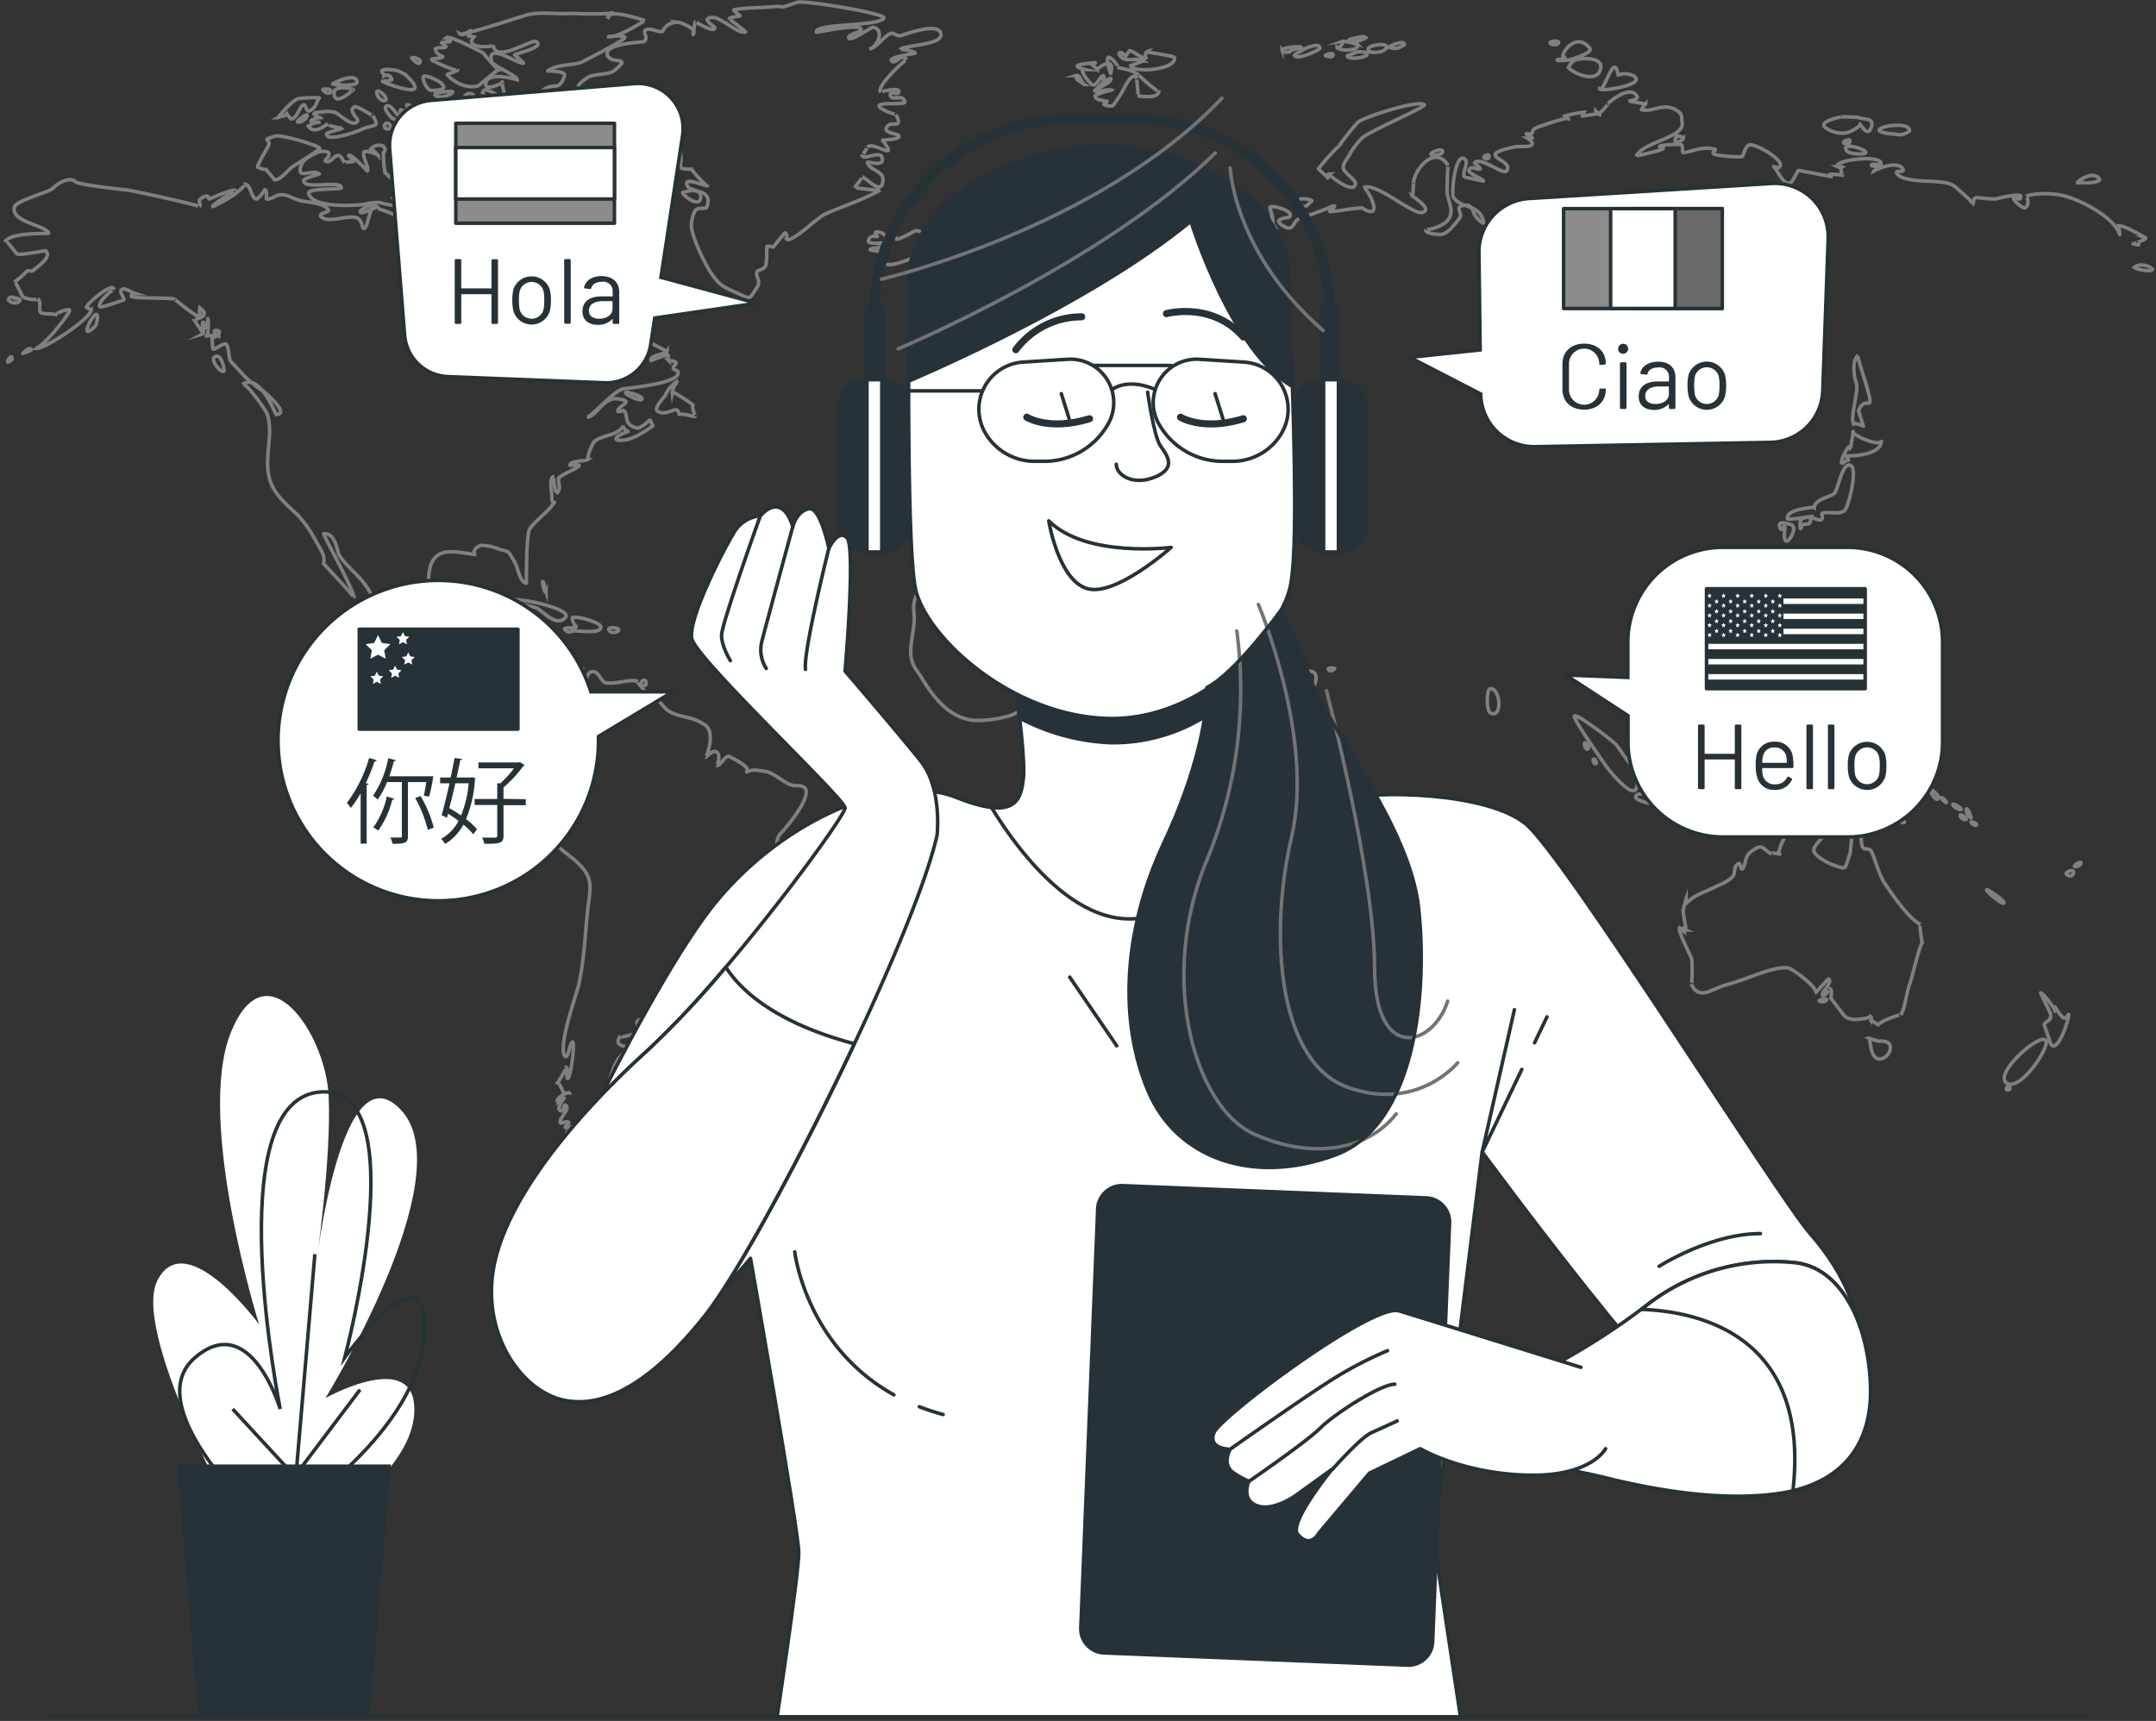 <svg width="610" height="487" fill="none" xmlns="http://www.w3.org/2000/svg"><rect width="100%" height="100%" fill="#333333" stroke="none"/><path d="M302.275 130.505c.647-.093.714-3.411.343-3.451-1.322-.119-1.824 3.676-.343 3.451zm-140.371 48.107c1.084-.396 8.078 1.071 8.078-1.15 0-1.428-7.192-3.305-8.078-2.644.07.951.468 1.848 1.124 2.539 0 .7-3.027-.08-3.292.661a1.6 1.6 0 002.168.594z" stroke="gray" stroke-miterlimit="10"/><path d="M225.347 222.344c-2.935.159-5.764-3.609-8.976-4.058-2.856-.397-3.028-.701-5.539.33 2.802-1.15-4.522-4.534-4.561-4.548-1.23-.33-2.486 3.001-3.596 2.525.225.093 1.322-2.644.198-3.675-1.123-1.031-3.12 1.454-3.225 1.388.185.106 3.133-7.376-.463-9.333-3.464-2.274-6.306-1.851-9.452-3.424-2.935-1.481-3.2-5.116-7.324-4.852 1.679-.105-3.252-4.402-1.891-3.86-2.194-.872-6.438.978-9.254.344-1.123-.238-1.851-3.12-3.477-3.12-2.485 0-1.811 4.455-2.207 5.288-1.151 2.525-1.613-6.61-.45-5.87-.833-.529-6.61 3.49-7.258 3.966-1.322.979-1.824 2.882-3.172 3.279 2.273-.674-7.271-1.732-5.288-.978-6.042-2.301-3.279-3.081-4.918-8.408-.476-1.507 1.097-2.221-.185-3.596-1.283-1.375-6.372-1.587-7.932-.582-1.111.608.145-4.177.634-4.68 1.97-1.996 2.644-6.61-.449-6.716-5.064-.132-2.565 4.35-5.711 5.91-9.466 4.706-9.889-8.606-9.585-14.198a2.12 2.12 0 000 0c.516-9.849 7.615-7.179 13.537-6.492-1.56-.185-.238-2.538 1.56-2.644 1.677.062 3.33.425 4.879 1.071 2.987.886 2.234 0 4.455 3.768.872 1.507 1.216 5.288 3.173 5.909.171 0-.106-13.775 1.017-15.427 1.415-2.089 4.799-4.68 5.87-6.055 2.446-3.133.093.396.397-3.239 0-.383-.979-5.566.687-5.566-.648 0 .569 4.865.503 4.905 1.665-1.15.581-2.842.661-4.151 0-1.045 5.393-2.829 5.83-3.781.185-.397-2.578 0-2.578-.079 0-1.402 4.336-1.164 4.97-1.6a12.954 12.954 0 011.838-5.05c1.957-2.023 6.835-1.573 8.342-4.667-.185.384.648 1.917 1.692 1.613-3.847 1.124-5.685 3.173-1.071 2.486 2.353-.357 5.923-2.644 7.681-3.966.106-.08-.806-1.217-.674-2.01-.08.502-2.909 2.737-3.57 2.644-4.494-.82-2.353-3.834-4.098-4.997-.465.222-.98.318-1.494.278-.476-1.613 5.434-2.83-.251-3.57-3.966-.515-5.883 5.196-8.58 5.196 1.322 0 7.285-7.245 10.1-7.932 1.124-.371 16.988-1.521 15.666-5.024-.363-.21-.739-.4-1.124-.568-1.097-1.018 2.869-2.023-1.533-2.539a5.436 5.436 0 01-.119-1.467c-.423-.291-4.865 1.547-4.865 1.533-.344-1.612 4.111-1.798 4.614-2.644 0 .067-9.532-4.56-8.673-5.697 1.759-2.274 1.745.264.609-3.266-.318-.965-4.561-6.914-4.257-7.191-2.063 1.864-.899 6.107-4.495 6.12-3.966 0-3.583-4.547-3.583-7.152 0-1.15-9.849-4.085-10.576-4.058-5.565.145-3.278.502-3.622 4.918-.066.753-.886 3.886-.806 4.336.661 3.424 3.49 4.521 1.758 8.91-.529 1.322-3.689 1.706-3.966 2.486-.304 1.044 1.229 2.101.991 3.344-.092.503.516 5.222.199 5.077-2.102-.992-1.177.965-3.53-1.137-2.644-2.367-.807-5.791-2.353-7.589-.608-.727-8.289-3.635-9.995-4.415a10.655 10.655 0 00-7.403-1.163c.674-.106-.634-3.966-.925-4.403-1.666-2.829-3.464.318-2.459-5.288.251-1.401 6.517-8.13 6.61-7.932 0-.277-5.129-2.194-5.09-2.287.714-1.705 5.063 3.04 6.253-.542-.542 1.653 6.888-1.613 5.037-2.948-.78-.555-5.143 0-4.878-2.049-.172 1.322 9.346 1.85 5.565-1.52-.132-.12 3.464 0 4.191 0 .503 0-1.322-1.745-1.203-1.917.542-.542 2.446 2.644 4.945-.132 1.93-2.155-1.005-2.38-1.124-4.469 0-.238 2.974-1.044 1.983-2.538-.754-1.137-4.707-2.498-6.015-2.075-.912.29.33 4.732-2.142 6.173a3.138 3.138 0 01-.74-1.15c-1.045.066.938 3.86-.397 3.239s-1.454-3.318-1.666-3.503c-.528-.463-1.229-2.168-2.115-2.962-.886-.793-1.732 2.949-2.075 3.015-1.322.238.172-3.24.264-3.398.608-1.137-3.212-.767-3.146-.7-1.217-1.058.833-1.64 1.044-1.97-.264.423-2.935-4.35-2.935-4.323-1.758-3.966-.568 0-1.018-4.508.212 2.102 8.17-3.504 5.407-4.416-2.763-.912-6.821-1.216-7.443 1.018-.343 1.322-.145 6.346-.661 8.368-.171.648-2.34 1.693-1.586 4.27.304 1.005 6.094 2.314 3.371 4.522a1.075 1.075 0 011.124-.992c.079.172-2.961 5.738-2.644 5.5a41.11 41.11 0 01-3.49-3.57c-.159-.29 3.873-.912 4.085-1.11 1.56-1.52-2.287-1.494-2.287-1.719 0-.436 2.062-.172 1.322-.74a4.564 4.564 0 00-6.518 1.097c-.714.952 5.672 3.384-2.009 4.376-3.504.45-4.931-1.322-7.932-2.023-.886-.211-.846-1.137-2.446-1.322-.555 0-4.363 1.613-3.199 2.142.846.37 3.966-1.772 4.481-1.23-2.062-2.26-2.445 6.373-3.781 5.672-.594-.317-.224-2.393-2.035-2.988-2.486-.833-8.118 1.732-9.968-.304-.9-.978 2.366-1.216 2.115-1.798-.912-2.115-6.094-2.26-7.932-2.71-1.838-.45-3.239-1.494-4.918-1.679-2.023-.211-2.79 1.23-4.667 1.23-.277 0 .384-2.512-.489-2.644a10.297 10.297 0 01-2.273 2.644c-1.799-.133-1.56-4.548-3.702-4.218 1.454-.224-3.054 3.2-2.75 3.028a59.878 59.878 0 01-5.936 3.318c-1.123-.066 6.333-4.64 6.32-4.468.079-.9-6.452 1.864-7.179 2.26-.727.397 0-1.15-1.322-.7-3.12 1.123-.899 2.088-1.652 2.908.304-.317-19.288-4.614-20.584-4.72-1.917-.158-13.828-1.507-14.542-2.326-1.322-1.428-4.72.092-6.28 1.798-1.255 1.322-10.576 3.424-10.985 5.446-.952 4.244 8.95 5.037 9.703 7.35 0 .186-11.144-.422-12.374 2.513.423-1.005 3.12 3.212 3.398 3.318 1.322.476 8.09-.979 8.117-.939 1.904 1.89-2.234 4.455-3.252 5.407-1.23 1.137-1.322-.7-2.803 1.23a23.966 23.966 0 01-2.79 2.26c.318-.29 2.248 4.032 2.314 4.085 1.177 1.031 4.786 1.018 4.363.595 1.137 1.137-.106 3.516.952 4.072.713.383 3.186.08 4.547.634-1.216-.489 3.741-2.154 3.45-1.322-.674 2.036-8.804 11.898-9.994 10.576 1.428 1.574 16.09-8.328 16.09-10.668a3.964 3.964 0 00-1.323-.74c-.33-.833 7.932-7.708 7.641-5.037 0-.278-4.93 3.767-3.794 4.812.344.304 5.804-1.587 6.61-1.904.807-.317-1.983-2.79 0-3.146.674-.12 3.279 1.414 3.385 1.322a.914.914 0 00-1.164.727c.251.793 11.66.29 12.374.925-.344-.304 7.324 6.32 7.245 4.469a3.107 3.107 0 01-.238-2.116c3.648 2.644-1.706 3.385-1.693 3.226 0 .185 2.777 4.098 2.645 4.138.515-.278-.714-3.543.118-3.239.188.414.265.87.225 1.322.926 1.19 1.084-2.644.965-2.38.199-.515.291 5.05-.29 4.971-.847-.119 4.851-.489 3.172.33.529-.264-2.075-1.81-.634-1.93 2.22-.185.476 1.878-1.005 2.01a17.89 17.89 0 00.264 3.239c.45.33 2.486-1.587 3.517-1.401 1.031.185.846 3.966 1.414 4.759.41.568 3.266 3.437 3.636 3.966a30.344 30.344 0 006.002 4.838c-.198-.158 7.509 6.346 3.265 6.346-.159 0-4.6-11.964-9.531-8.487 1.03-.728 6.61 7.297 6.993 8.328 2.062 5.923-1.322 12.81.978 19.275 1.573 4.429 5.724 7.231 8.527 10.272a38.494 38.494 0 014.455 6.742c1.97 3.332 2.406 4.178 2.01 6.081 0 .093 8.883 9.386 8.54 9.638.846-.608-8.805-18.032-8.527-18.072 3.49-.357 3.794 5.103 4.442 6.108 1.784 2.763 5.037 5.288 6.993 7.852 3.345 4.297 3.794 8.805 6.782 11.898 1.983 2.049 6.61 3.834 9.254 4.667 3.49 1.11 7.178.066 9.994 2.816 1.322 1.229 3.319 1.322 4.217 2.181 2.473 2.274 3.491 1.137 5.804 3.517 1.56 1.599 2.01 3.067 2.908 3.966 1.481 1.454 3.966 4.217 6.201 4.375 2.234.159 1.52-2.459 2.644-2.194 4.97 1.176 4.071 7.839 2.062 11.898-2.168 4.429-4.944 5.195-2.499 9.664.172.317-2.419 4.521-2.168 5.83.476 2.485 6.029 9.849 7.324 12.427 2.486 4.891 5.658 5.393 9.175 9.386 3.212 3.648 2.194 6.61 1.639 11.58-.806 7.285-1.018 14.45-2.565 21.509-.621 2.816-5.962 17.477-3.966 20.293.913 1.322 1.322-3.688 2.169-3.966.846-.278-.542 10.933-1.428 10.312-.463-.331.515-3.636-.701-3.094 1.111-.489-2.274 4.667-2.287 4.72.132-1.454 1.732 1.771 1.798 2.287.106.899 1.957-.595 1.864.714.132-1.957-5.552 2.247-2.869 1.837a5.987 5.987 0 001.217-.938c.396-.08-2.803 3.344-.661 3.688.423.066.647-2.195 1.242-1.6 1.256 1.256-2.393 3.966-1.533 4.998.172.211 1.956-.807 2.3-.093.106.225-1.203 1.243-.992 1.322.714.264 2.34-.701 2.644.331.305 1.031-3.172.079-1.983 1.771.45.635 3.279-2.049 3.808-.291-.146-.502-3.173 1.587-3.279 1.719a33.274 33.274 0 013.728-.86c.265.582-4.138 2.288-4.257 1.785.133.569 2.644 2.142 3.068 1.745.687-.7-.913-.357-.344-1.097.396-.529 3.781-2.406 3.966-2.908a1.94 1.94 0 00-.939 1.745 6.02 6.02 0 001.534.079c-.423-.476-1.018 2.221-.86 2.142a2.139 2.139 0 01-.7-1.521c-.754-.33-.37 1.587-.476 1.507a1.018 1.018 0 00-1.23-.687c.622-.873-.766 2.644-.766 1.441 0-.674 2.141 1.97 2.088 1.917.29-.433.493-.918.595-1.428a39.578 39.578 0 003.556 2.459c.661.198-.475-1.547-.092-1.494a22.19 22.19 0 005.129-1.058c-2.379-.872-5.288-5.102-5.737-5.288-.357-.092-1.706.199-1.507-.713.198-.913 1.467.317 1.798 0 .33-.318-1.494-3.134-1.111-3.966.595-1.322 1.639-1.693 2.314-2.922.899-1.639 3.12-2.895 3.252-4.72.119-1.441-2.076-1.467-1.97-1.877.41-1.586 1.428-5.473 3.067-7.535.621-.793 2.737-2.869 2.723-2.882-.515-.436-4.561-.079-2.432-3.292-.674 1.005 4.825-.872 4.548-.714.753-.436-.106-2.974.277-3.384 1.877-1.996 8.791.899 9.571-4.429.172-1.176-3.067-5.288-3.133-5.209 1.098-1.15 6.214 1.322 9.03-1.665.7-.741 4.204-6.941 4.19-6.756a12.68 12.68 0 01-1.322 2.578c0-1.229 4.112-4.627 4.64-6.055.767-2.035-.158-4.693.899-6.61 2.129-3.728 6.901-3.014 9.545-4.679 3.398-2.155 4.376-5.288 5.42-9.254.648-2.459 0-8.726 1.322-10.695-.185.396 13.247-14.384 4.852-13.908z" stroke="gray" stroke-miterlimit="10"/><path d="M160.08 174.594c1.943-2.644-20.028-7.377-17.278-3.372-1.322-1.916 8.764.648 9.254.913 1.639.938 5.631 5.671 8.024 2.459zm-7.006 3.609c.304.568 3.146 1.322 3.437.661.291-.661-3.807-1.375-3.437-.661zm19.235.158c.661 1.15 2.643.463 2.762 0 .305-.819-3.437-1.137-2.762 0zm10.695 141.534c.898.489 2.763-1.97 1.943-2.129-.82-.159-2.803 1.666-1.943 2.129zm2.194.171c.595.318 3.054-.806 2.763-1.401-.542-1.229-3.318 1.071-2.763 1.401zm-54.123-107.491c-.753 1.229.741 2.432 1.045 1.89.304-.542-.291-3.12-1.045-1.89zm67.171-156.79c.159-2.96-4.375-1.52-5.05-1.322-.674.199 4.839 4.945 5.05 1.322z" stroke="gray" stroke-miterlimit="10"/><path d="M249.064 53.763c-.542.33-7.218-.714-7.258-.595.172-.45 2.42-3.027 2.129-3.133 1.467.555 5.684 5.565 5.883.925.158-2.71-3.808-2.71-4.389-4.957-.172-.622 5.155 1.718 4.085-1.587-.595-1.877-5.83 1.322-5.619-.687-.079.7 1.811-2.46 1.481-2.102 1.665-1.838 9.254 4.495 4.349-1.864-.198-.251 4.402-.172 4.627-1.11.225-.94-4.574-.807-3.49-2.645 1.322-2.247 4.799 1.018 2.644-3.582.079.158-5.539-1.759-4.68-2.644.859-.886 7.456 0 7.205-1.018-.634-2.406-3.9.132-4.164-1.93-.146-1.071 1.983 0 2.3-.556 1.19-1.877-5.156-.357-4.931-.185-1.719-1.322 7.033-9.479 7.284-9.135-1.599-2.141-3.067 1.428-4.204.304-1.137-1.123 6.333-2.062 6.531-2.194.635-.397-3.966-1.322-4.191-1.018.807-1.322 11.581-1.203 11.581-4.178 0-3.966-10.219-.158-11.356.212-.899.277-2.195-.886-2.816-.648-2.049.78-3.966 4.111-6.134 4.429 2.155-.318 4.601-5.526 1.084-6.148-.555-.092-6.504 4.297-6.874 2.975-.291-1.044 3.582-1.534 3.49-2.406-.185-1.85-12.639 1.044-12.665.767-.185-2.525 17.345-1.507 19.103-3.887.978-1.322-22.289-5.076-24.391-4.534-.529.132-3.688 1.255-4.045 1.322-.728-.09-1.462-.13-2.195-.12-3.966.45-7.813.186-11.766.94-.489.092 1.719 1.572 1.692 1.705-.026.132-3.463.357-2.987.978-.106-.132 4.865 3.53 4.521 3.609-2.789.595-7.932-5.777-10.708-3.715-.688.502 2.049 2.181 2.049 2.565 0 1.533-5.605-1.745-5.447-1.745-.41 0-.251 3.344-1.044 3.847 2.419-1.507-2.988-3.636-3.834-3.715a4.518 4.518 0 00-4.455 2.565c-1.256.436-3.107-1.084-4.733-.423-1.163.476 1.031 2.432-.582 3.318-.436.238-11.739.515-10.232 3.966 1.137 2.644 7.245-.12 1.825 4.31-1.481 1.203-5.764.713-7.628 1.982-8.659 5.91 8.011 2.01 7.839 5.288 0 .37-8.844.384-8.672 1.203.224 1.204 6.187 3.966 7.773 4.112 3.213.304 6.293-2.102 10.576 0 3.755 1.811 7.549 5.526 8.672 9.717 1.322 4.904-1.797 5.526 3.345 5.526a29.12 29.12 0 004.389 4.72c-.185.145-5.737-2.195-5.737-.78 0 3.304 7.747.885 5.684 6.781-.317.873-2.763-.37-3.49 1.415a8.84 8.84 0 00-.872 3.78c-.119 2.38 3.45 10.576 6.081 14.225 2.115 2.895 3.371 3.345 6.359 4.693 4.68 2.102 3.596 2.367 6.24-1.546 1.017-1.534-.556-3.015-.146-4.204.212-.622 2.234-.608 2.538-1.944.384-1.718.146-4.56.371-5.288a3.435 3.435 0 011.665.225c.225-.132 3.133-4.045 3.477-4.045a1.227 1.227 0 01.225 1.573c.568 1.785 7.244-4.164 7.377-4.27 2.551-1.851 2.181-1.97 4.455-2.975 5.037-2.154 10.708-4.045 14.806-6.464zM78.618 33.311c1.455-.793 1.455 0 2.552-1.15.31.558.712 1.059 1.19 1.48 1.731 0 2.432-3.727 3.516-3.965s.33 3.305 2.83.886c.951-.913.74-1.759 1.665-2.777.251-.277-5.288-.092-6.028.16-2.102.74-5.804 5.42-5.725 5.366zm11.079-1.481c-2.499.2 1.322 1.825 1.242 1.428a5.54 5.54 0 00-2.895.847c-.45.634 2.499.396 2.182.515a5.513 5.513 0 00-3.001 1.071c1.6 2.34 4.323.119 5.592-.674-.661.41 3.886 1.533 4.19 1.07-.436.648-4.706 1.243-4.64 1.93.238 2.222 8.527-.726 9.757-1.321 4.111-1.798 5.288-.344 3.384-3.966.172.29-4.442-2.895-5.169-2.512-2.142 1.11 1.322 3.331.806 4.111-1.23 2.023-5.38-2.273-6.359-2.525-2.525-.528-3-.132-5.09.027zm27.987 17.636c3.027 2.274 6.61-6.226 4.653-6.332a1.425 1.425 0 00-.357 1.785c.212-.45-2.485-1.322-2.432-1.322-.582-.913 3.847-1.745.978-3.689-2.128-1.454-1.877 1.243-1.837 1.23.37-.185-6.373-.78-4.231 1.15.723.2 1.462.342 2.208.423 2.538 2.208-4.416 1.018-3.702.886-2.022.423 4.098 5.407 4.72 5.87zM75.26 47.999c.85.92 1.65 1.887 2.393 2.895 1.825 0 3.742-2.644 4.64-3.331 2.354-1.759 5.698-3.477 8.078-5.447.886-.727-10.854-4.098-12.387-3.622-4.918 1.546-.635.489-2.234 3.199-.503.833-3.147 5.195-2.816 5.605a6.173 6.173 0 002.326.7v0zm8.977-13.459c1.322.16 2.644-1.15 2.644-1.89s-3.318 1.812-2.644 1.89zm79.386 16.354a1.43 1.43 0 001.428-1.48c.317 1.083-5.645-2.037-6.187-2.222-1.322-.45-.49-1.665-2.644-2.154-1.468-.331-3.715 1.85-3.649 1.864-1.983-.701-1.15.145-3.398.145-1.652 0 1.137-9.056-6.041-4.72-4.336 2.644-.741 3.966-.542 6.77 0 .462-3.239-.966-3.107-3.068.119-1.904 2.499-3.609 2.499-4.812 0-2.221-7.813 2.644-8.197 4.415-.515 2.327 2.843 6.98 4.217 5.156-.356.463-3.661-.436-3.569.437.476 4.772 17.675 1.797 18.045 2.762a1.987 1.987 0 01-.872-1.322c.238-.793 6.055 3.61 6.094 3.967a4.78 4.78 0 00-1.652 1.56c1.11.925 2.34-.94 4.19.978 2.089 2.168 2.05 1.718 2.552 5.01.106.688 6.319-1.322 5.195 1.547-1.123 2.869-2.776-.74-3.595-.476-.82.264-2.948.344-4.085.687.085.736.319 1.446.687 2.09-1.758.858-4.614.092-5.962 1.321-4.958 4.244 5.288 1.666 6.702 2.115 1.415.45 9.981 10.92 12.202 7.932.556-.766-3.767-5.446-4.574-5.288 3.279-.952 8.091 4.469 6.372-1.018-.766-2.445-6.61-4.336-4.045-7.39 1.058-1.322 5.473 4.138 6.213 4.112 0 0 4.337-4.548 4.337-4.521 0-3.041-11.978-4.68-11.594-7.628a6.393 6.393 0 012.313-.569 3.833 3.833 0 00-1.943-1.07c-.198-1.812 1.917-1.72-1.124-1.72 2.208 0-3.054-2.392-3.252-2.471-.621-.199-3.014-.939-3.014-.939zM60.758 100.998c-1.388.806 1.732 4.627 2.565 4.058.251-.185-.529-5.248-2.565-4.058zm49.668-64.818c.515-.66-1.124-2.049-1.573-.899-.45 1.15.991 1.573 1.573.9zm40.4 43.983c.529-.092 1.573-2.141.225-2.062-1.349.08-1.031 2.181-.225 2.062z" stroke="gray" stroke-miterlimit="10"/><path d="M158.309 62.686c4.085-.753-3.966-3.701-2.644-2.564.885.727-2.274 3.463 2.644 2.564zm-14.093 15.666c1.203.82 2.987-1.388 2.842-2.05-.145-.66-4.257 1.032-2.842 2.05zm-14.344-42c.688 2.115 17.781 2.988 19.764 1.547 7.932-5.724-16.749-2.856-16.419-4.72.38-.498.824-.942 1.322-1.322.608-.806-13.418-3.635-12.347-1.97 2.948 4.495 5.711.252 7.68 6.465zm-17.199 18.376c.397-.516 2.314 1.057 2.393-.08 0-.806-5.698-4.865-6.2-6.16a30.6 30.6 0 01-.384-5.288c.675-.608.609-1.322-.224-1.917a3.095 3.095 0 00-3.292.82 10.183 10.183 0 012.089 1.97c0-.384-3.742-1.732-4.112-.992-.529 1.058 1.706 4.891.992 5.288-.132 0-5.05-5.526-5.288-4.27.522.445.969.972 1.322 1.56 0 .198-2.724.08-2.578.463-1.97-5.21-3.596 1.03-5.38-.648-.186-.185 3.066-2.644-.767-2.644-1.481 0-5.288 2.128-5.778 3.37-2.22 5.289 2.763 1.402 4.852 3.015.106.08-4.415 1.256-4.415 1.877 0 2.776 10.695-.277 10.695 2.063 0 .568-9.638 0-9.254 1.56.991 4.31 13.22 3.45 15.705 3.106a18.821 18.821 0 013.966-.542c.833 0 7.681 2.353 6.861-.436-.661-2.181-2.234.661-2.776-.82a6.044 6.044 0 011.573-1.295v0zm64.342 56.449c.146.648 4.495 2.644 4.641 1.719.145-.926-4.773-2.287-4.641-1.719zm-43.374-84.515c-1.323-.74-3.041.82-1.64 1.401 1.243.49 3.041-.66 1.64-1.401zm-11.621-1.058c8.804 0-1.587-4.904-2.168-3.966-.582.939 1.137 3.966 2.168 3.966zm.898-8.13c.08 0 6.941 3.212 6.61 2.128.186.555-3.159 1.322-2.987 1.56 2.194 2.42 5.645 3.966 8.751 3.12.212 0 6.465-5.631 6.28-4.68-.251 1.322-4.614-4.415-4.852-4.6-.238-.185-9.505-5.05-10.404-4.363a1.323 1.323 0 001.11.965c0 .516-2.273.106-2.485.529.423.335.833.679 1.23 1.031-.45.873-3.067-.423-2.975 1.322a5.623 5.623 0 002.049 1.547c.053.925-4.957 0-2.327 1.44zm26.044 23.876c-1.89 4.468 7.628 3.436 7.628 2.458 0-1.494-7.086-3.728-7.628-2.459zm-20.874-15.336c-.159-.502-5.83.251-4.944.978 1.494 1.23 5.089-.489 4.944-.978zm-34.505-.093c.384-.978-2.472-.82-2.234-.489.516.74 1.864 1.48 2.234.49zm32.852 8.95c-1.203-.991-4.759 1.388-4.27 1.798 1.943 1.653 8.672 1.825 4.27-1.798zm-17.279-6.57c.595-.82-2.406-3.437-2.551-2.208-.145 1.23 1.917 3.08 2.551 2.208zm6.584 1.441c-1.785-.754.754 2.644.476 2.644a6.614 6.614 0 00-2.842-1.322c-.635.516.925 2.075.409 2.327-.806.383-2.776-3.398-3.886-3.464-2.38-.132.846 3.384.952 3.45 1.996 1.203 3.569.278 5.565.82-.277-.08 2.208 6.332 4.548.661 1.705-4.19-3.186-4.296-5.222-5.116zm-15.943-4.23c1.322-.212-5.288-1.785-5.288.74-.027 4.283 5.301-.74 5.288-.74zm-3.662-1.56c.608.277 4.865.224 4.865-.648 0-3.186-7.06.344-6.888.489a7.393 7.393 0 002.023.159v0zm22.739-6.399c.528-.978-3.147-1.758-2.235-.899.516.49 1.719 1.89 2.235.9zm-10.246 3.86c1.203-.396 1.956 0 2.247 1.15-.145.358-2.776.252-2.644.49.132.238 14.397 5.856 7.113-1.322a7.578 7.578 0 00-3.451-1.864c-6.438-.794-2.736 1.163-3.265 1.546zm41.008 52.431c.146-.86-7.31-5.962-7.707-5.91-.714.093-4.191 4.76-3.741 6.24.449 1.481 11.515-.727 11.448-.33z" stroke="gray" stroke-miterlimit="10"/><path d="M131.974 9.357c2.644-1.904.463.793.49.833a7.095 7.095 0 011.586.25c-2.988 3.504 5.579 2.936 5.539 2.275.384 5.446 10.92-1.825 12.189-.926 2.432 1.732-6.398 3.438-6.187 3.728 0 0 2.842 2.406 2.485 2.42-1.679.132-10.457-6.108-8.976-.556.344 1.322 7.245 3.966 7.245 5.183 0 0-8.699-2.644-8.911 1.15-.132 2.353 4.799-.423 4.852-.278-.767-1.705.767 5.288.767 3.966 0 1.586-6.742-4.125-6.465-.978a14.63 14.63 0 001.983 1.533c0 .542-5.79 1.018-4.428 2.393 1.559 1.6 19.155 2.089 20.041 0 .886-2.089-6.61-1.56-6.94-2.115 1.044 1.64 6.61-2.974 7.046-3.186 2.802-1.547 3.966.727 5.446-3.649.437-1.322-4.851-1.322-4.798-1.322 3.08-2.181 7.138-1.322 9.941-2.644 1.705-.846 11.805-6.068 11.898-6.835.093-.766-4.733-.198-5.01-.317 2.326 1.018 10.576-4.468 10.708-4.442-.661-.211-10.232-3.463-10.391-1.004a3.648 3.648 0 011.547-1.322c-1.878.74-11.277.238-12.546.304-4.31.224-8.474-.569-12.268.476-.767.211-18.403 6.001-18.733 5.288a1.665 1.665 0 001.89-.225v0zm59.834 98.383a9.253 9.253 0 00-3.596 4.151c-.185.397-3.476 3.702-2.141 4.495 3.027 1.771 5.817-2.644 6.134 1.322-.106-1.322 4.389.489 4.587.106-.079.172-1.322-3.438-.727-3.173.806.37-5.962-4.31-5.87-3.53a7.388 7.388 0 011.613-3.371v0zM2.379 102.452c.899-.41 1.322-.912.899-1.401-.424-.489-1.587 1.745-.9 1.401zm6.359-3.675c-1.045-.41-2.102 1.256-2.248 1.243-.45-.08 3.252-.833 2.248-1.243zM26.4 89.668c-1.72 2.168-3.134 6.32.528 2.644.542-.555 1.335-4.984-.529-2.644zM3.873 84.301c-.7-.423-1.203-.225-1.494.568a2.313 2.313 0 002.353.78c2.538-.925-.872-1.493-.86-1.348zm288.407 50.091c-.119-.926-1.837.277-1.467.542.753.568 1.6.383 1.467-.542zm37.994 9.293c0-.608-4.838 0-4.732 0-.622-.053 4.878 1.587 4.732 0zm12.652.688c.381-.55.796-1.076 1.243-1.574-1.33.272-2.619.716-3.834 1.322-.661 1.27 2.736 1.124 2.591.252zm-82.083-72.01c5.288-.29.317-8.368-2.221-6.887-.582.33-4.31 2.406-4.984 2.207a1.327 1.327 0 00-1.19-.912c-3.318 3.966.119-1.137-4.455-1.137-.952 0 .489 1.322.238 1.322-.926-.106-2.327-.383-2.552 1.322-.105.754 3.808.582 3.662.437-.145-.146-.383 1.4-.251 1.322-.106.066-3.133.132-2.869.674.093.185 2.763.277 3.226.82.846.978-.912 2.194-1.097 1.996 3.199 3.543 9.069-.965 12.493-1.164zm9.901 34.571c4.442 0 5.659-3.2 5.222-6.61-.145-1.164 2.235-1.322-.436-2.79a10.418 10.418 0 00-3.49.74c-.079 2.38.172.278-2.366 1.666-.08.08-.027 6.994 1.07 6.994zm13.604-22.21c.424-.463.926-2.247.278-2.05-.648.2-.449 2.248-.278 2.05zm-8.514 4.296c-.33-.356-1.626 1.653-1.123 1.64.502-.013 1.441-1.283 1.123-1.64z" stroke="gray" stroke-miterlimit="10"/><path d="M275.411 91.48c1.626-1.428.093 5.486.093 4.6 0-1.243 2.141.608 1.903.648.469-.364.808-.87.965-1.441.754.119-.489 2.961-.476 3.146.146 1.11 2.856-.7 3.015-.41 1.784 3.107-1.428 4.403-1.322 6.452a2.367 2.367 0 00-1.851 1.943c1.366.331 2.76.535 4.164.608.093.502-5.883 1.732-4.415 3.689 0 0 10.734-2.354 11.369-3.001.634-.648-1.097-.238-1.045-.701.291-2.155 1.983-1.15 1.045-3.503a6.162 6.162 0 01-2.089-1.64c-1.203-2.036-2.379-6.411-5.288-6.2 0 0 1.877-3.12 1.679-3.609-.82-2.089-2.366.29-3.53-1.11-.396-.463 2.393-2.327 1.573-3.094-.568-.634-5.671 3.517-5.79 3.622zm30.578 6.755c-.317-.08 4.231-1.23 2.063-2.71-1.851-1.27-2.248 2.67-2.063 2.71zm12.097-7.681c-.952 0-1.322 2.062-1.15 2.406.172.344 2.088-2.485 1.15-2.406zm5.288-.608a4.842 4.842 0 001.745-1.256c1.216-1.349-3.623 1.362-1.745 1.256zm1.414-2.406c.198-.41-1.441-.225-1.071.145a.699.699 0 001.071-.145v0zm-7.324-71.177c1.415 1.217 4.178-.185 5.936.913-.066 0-3.53 1.322-3.517 1.322.86 2.22 13.22 1.084 12.387-2.34-.105-.41-8.064-1.534-7.747-1.64a1.495 1.495 0 00-.29 1.798c-.661.49-3.861-2.141-4.575-2.049a5.319 5.319 0 00-1.084 1.48l-1.322-.99c-1.414-.014 0 1.335.212 1.506zm-10.365 3.332c-2.538-.595 1.322 3.966 1.93 4.27 1.177.674 2.116-2.181 2.962-2.512.846-.33-.357 1.56.462 1.507a6.543 6.543 0 011.798-.767c.727 1.137-5.288 3.332-4.481 3.543 1.52.384 3.159-.608 4.732-.224a24.87 24.87 0 00-4.64 1.48c-.145 1.48 2.644 1.415 3.332 1.68a1.14 1.14 0 01-.82.7c-.383.515 2.102.767 2.499.529a38.572 38.572 0 002.644-3.966c.304-.384 2.71-6.148 4.204-3.781-.397-.635.608 5.023.066 4.918.634.132 6.345 1.097 6.121-1.56.119 1.322-5.91-4.403-5.804-4.323-1.877-1.534-4.68-1.785-6.015-2.116.78.186-1.243-2.511-2.208-2.829-1.401-.462.317 4.984.41 4.548 1.322-5.605-3.9-1.203-3.86-1.216a9.688 9.688 0 00-1.56-1.322 5.777 5.777 0 011.414-.582c-.436.172-9.65.529-3.186 2.023zm-1.533 3.318a6.63 6.63 0 001.19.899c-.555 0-1.163-2.869-2.247-2.538a1.427 1.427 0 001.057 1.64v-.001zm300.359 51.981a2.907 2.907 0 00-2.089.7c.33.41 5.182 1.547 5.182.45a4.717 4.717 0 00-3.093-1.15zm-82.295 51.518c-.251-1.665-3.966 5.473-2.102 4.442-.33.185 1.56-1.057 1.507-.78a15.225 15.225 0 00-.991-1.322c0 .397 10.761.304 10.219-4.375.291 2.538-9.003-1.666-7.932-2.393.106-.093-.701 4.164-.701 4.428zm-19.909 23.03c.529 1.07 1.031-1.494 1.322-.212 0 .185-.714 4.045.529 3.768 1.017-.225 2.855-3.9 1.322-4.561-.45-.145-4.522-1.705-3.173 1.005zm5.936-.437c.37-1.626 2.644.304 2.644-2.247 0-1.322-2.644 0-2.777.238-.436.806-.238 3.596.133 2.009z" stroke="gray" stroke-miterlimit="10"/><path d="M513.345 143.579s-8.223.371-7.588 3.253c.079.37 6.927-.648 7.416-.754-1.534.357 1.467 1.084 1.824 1.058 1.164-.093.278-1.693.489-1.825 1.322-.806 5.288.714 6.61-1.123 1.058-1.441 3.464-11.356 1.6-12.427-2.34-1.322-3.503 6.187-4.6 7.72-.886 1.216-5.5 1.547-5.751 4.098zm-42.45 33.963c.349-.707.649-1.435.899-2.182-.198-.753-4.428-.185-3.569 1.441.092.199 2.525 3.504 2.67.741zm17.504-6.61c.819-.622 2.749-4.799 2.102-5.751-2.169-3.16-3.887 7.165-2.102 5.751zm-1.546 11.422c-1.151 3.807 11.144 8.897 8.606 11.818 4.085-4.693-4.693-6.61-5.592-8.751-.899-2.142 3.159-5.209 0-7.047-2.115-1.256-2.962 3.821-3.014 3.98zm-2.143 11.924a10.59 10.59 0 00-2.141 3.067c-.212-.41 4.323-3.265 3.49-5.09a2.822 2.822 0 00-1.349 2.023v0zm3.094-6.346c.145.767.502 2.354 1.599 1.97 1.098-.383-1.705-2.512-1.599-1.97zm7.033 6.571c-.397-.542-1.388.463-1.243.872.145.41 1.639-.383 1.243-.872zm1.653.925s-7.271 4.72-6.042 4.601c1.23-.119 1.732-1.838 2.988-.952 1.256.886.489 3.741 2.895 3.741-1.798 0 1.917-3.847 1.745-3.173a4.06 4.06 0 00-1.586-4.217v0z" stroke="gray" stroke-miterlimit="10"/><path d="M490.501 190.722a1.823 1.823 0 00.092 2.525c3.134-.687-1.097 2.38 1.322 2.948 2.076.502 2.221-6.266-1.414-5.473zm50.381 31.45c0 2.168-5.566.82-5.645 1.481-.304 3.146 8.567.106 6.742-2.181-.608-.185-.978.039-1.097.7zm2.248-.211c1.493-.436-1.164-2.327-1.481-2.406.489.106.991 2.538 1.481 2.406zm-9.585 3.82c1.322.093-4.296-4.68-5.592-5.42-2.908-1.652-8.553-4.217-11.462-4.045-.846 0-2.022 2.644-3.053 2.459-2.076-.384-.886-2.644-2.367-3.213-1.322-.515-1.322-1.93-3.556-1.599-.383.066-2.551 1.771-1.785 1.943.423.093 4.812 2.538 4.839 1.785 0 .343-2.644.33-2.935.37-1.216.225 4.574 3.067 4.944 3.239 2.552 1.242 4.402.978 5.883 3.582 1.481 2.605-2.075 2.459-1.481 3.636 1.098 2.155 9.162.251 10.021.264 2.353 0 2.314-.079 5.288 1.388-.079 0 7.232 3.649 6.452 2.354-.357-.516-6.663-6.822-5.196-6.743zm-111.934-30.895c-1.084.132-1.11 6.438.146 6.941 3.503 1.427 2.723-7.285-.146-6.941zm-53.025 40.361c0 .066-2.34 4.085-2.736 4.495-1.058 1.057-3.834 1.705-4.667 2.644-2.3 2.644-.754 3.847-1.15 7.76-.291 2.763-3.543 13.921 3.966 10.285 4.296-2.089 3.41-14.37 5.023-18.402.212-.529 1.322 1.19 1.322-1.045 0-2.234-1.269-3.794-1.758-5.737zm7.324-45.688c.555.634 1.653-.106 1.719-.357.066-.252-2.354-.357-1.719.357zm178.668 41.272c.146.82 1.322 1.323 1.719 1.032.396-.291-1.877-1.878-1.719-1.032zm-5.314-5.05c0 .212 1.15 1.481 1.414 1.322.265-.158-1.348-1.705-1.414-1.322zm5.605 3.292c.41-.291-2.314-1.93-2.353-1.401-.04.529 1.943 1.692 2.353 1.401zm-8.765-5.579c-.093.489 1.507 3.094 2.102 2.644 1.058-.74-2.036-3.133-2.102-2.644zm10.233 5.5c-.384.899 1.11 2.459 1.321 2.498.212.04-.978-3.199-1.321-2.498zm1.308 3.649c0 .198 1.044 1.189 1.534.819.489-.37-1.666-1.176-1.534-.819zm-53.461 2.617c.37.331 2.234-.079 2.168-.568-.066-.489-2.737.079-2.168.568z" stroke="gray" stroke-miterlimit="10"/><path d="M543.831 266.816s-.899-5.42-.437-5.208c-3.186-1.494-7.826-8.131-10.126-11.634-1.732-2.644-2.261-5.46-3.649-8.752-.714-1.705-2.195-.423-2.644-1.533-.74-1.626 0-5.024-1.6-6.518-1.216-1.136-1.864 8.131-1.877 8.17-1.692 4.812-.687 4.892-5.023 3.358-1.243-.449-4.984-2.366-5.288-3.966-.278-1.388 2.987-3.728 2.551-4.6.331.661-7.853-2.327-8.025-2.248-.211.529 0 .939.635 1.23-2.247-2.644-5.949 6.768-4.838 6.61.528-.066-3.345-.608-2.274 0-2.777-1.613-2.354-3.213-5.672-.833-2.155 1.56-1.388 3.649-2.644 5.037-.33.37-.555-1.891-1.071-1.547-1.784 1.203-.396 2.75-2.009 4.072-1.996 1.626-3.001 1.732-5.195 2.829-2.882 1.414-4.931 1.851-7.43 4.204a1.223 1.223 0 01-.185-1.15c0 .595-.714 2.459-.793 3.45-.08.992.951 4.825.674 5.407a1.982 1.982 0 01-1.005-.939c.203.425.366.868.489 1.322-.41-.317-.806-.647-1.203-.978-.476 1.19 3.12 7.522 3.464 8.937.172.727.132 7.575-.172 6.94 2.3 4.72 5.632 1.494 9.439.37 3.12-.912 5.129-1.573 8.144-2.71 2.326-.872 7.271-2.644 9.809-2.221 1.56.252 9.36 6.359 7.575 7.166.542-.238 3.754-4.231 3.966-4.046 1.005.939-1.626 3.477-1.758 4.059-.476 2.287 2.644-1.798 1.798-1.137 1.123-.899.595 2.789.489 2.499-.106-.291 3.688 4.878 4.045 5.169 2.142 1.85 7.469.132 7.416.105.08.411.08.833 0 1.243-.489-.608 1.772.754 2.314 1.322-1.097-1.044 6.266-3.345 6.055-3.107 1.123-1.322 1.771-7.125 2.644-9.016.542-1.546 2.763-10.827 3.411-11.356z" stroke="gray" stroke-miterlimit="10"/><path d="M514.773 283.262c.41.41 1.785.291 2.009-.291.225-.582-2.406-.079-2.009.291zm16.908 11.409a13.589 13.589 0 01-2.882-.912c.502-.146.092 7.747 4.31 5.526 2.128-1.177 2.948-5.143-1.428-4.614zm36.21 13.775c.264.079 1.123-.159.634-.82-.489-.661-1.269.635-.634.82zm16.908-20.755c-1.005 1.837-3.199-2.763-3.397-2.75a.96.96 0 000 1.031c.171-.264-3.319-5.01-4.046-5.01-.079 0 2.512 5.129 2.737 5.764.78 2.273-1.785 2.181-1.692 3.424 0-.093 1.864 5.288 1.758 5.169 2.142 4.019 6.702-11.409 4.64-7.628zm-6.094 6.61c-2.102-1.64-14.74 9.65-10.92 12.215 3.821 2.565 12.691-10.788 10.92-12.215zm8.302-49.073c.41.172 1.758-.317 1.758-1.018 0-.701-2.38.82-1.758 1.018zm-2.314 2.221c.635.661 1.904.608 1.943-.569.04-1.176-2.511-.013-1.943.569zM367.832 14.658a2.736 2.736 0 00-1.586.992c.7 1.533 7.165-1.547 7.191-1.984.106-2.035-5.222.41-5.605.992zm9.334.872c0-.872-2.644.093-2.089.278.555.185 2.089.595 2.089-.277zm-11.726-1.308a6.873 6.873 0 012.842-.608c.331-.9-5.764 0-5.579.502a1.839 1.839 0 002.737.106v0zm2.551 43.705c1.455 1.468 2.34-.661 3.094-.978 1.031-.41-5.777-1.745-3.094.978zm10.721-16.525a62.346 62.346 0 00-5.684 6.346c0 .158 2.882 2.564 2.644 2.644-.251-.516-.159-.9.277-1.137-.264 0 7.219 6.266 7.549 2.644.093-.965-3.292-3.04-3.437-4.39-.146-1.348 1.322-2.736 1.89-3.965a20.624 20.624 0 013.398-4.482c2.221-2.049 18.323-8.804 17.609-9.412-1.719-1.468-16.076 3.225-18.402 4.68-1.256.872-5.804 7.072-5.844 7.072zm157.477-3.437a4.521 4.521 0 004.046-.886c.343-3.768-16.274 0-4.046.886zm-12.771 1.903c0-.82-2.644.305-1.586.714.595.225 1.586.106 1.586-.714zM452.639 25.22c1.004.622 9.968-.872 10.272-2.643.304-1.772-5.196-2.274-5.024-.9-.991-7.799-3.953 4.35-5.248 3.544zm-7.734-7.72a4.73 4.73 0 00-1.15 1.64c2.512 2.406 8.633 4.256 9.161 0 .45-3.61-8.011-2.618-8.011-1.64zm-2.644-1.533c1.626.753-1.428.833-1.613.938-.872.437 3.239.199 3.966-.105.727-.305 6.187-1.904 5.182-3.134-4.032-5.076-8.315 1.944-7.535 2.3zm31.926 22.923c-1.15 2.525 2.023.754 2.049.33a1.315 1.315 0 00-.944-.661 1.326 1.326 0 00-1.105.331v0zm-95.871-25.382c.806.899 5.671.991 5.883-.595.066-.542-4.045-1.322-4.297-1.23.701-.105-1.15 2.3-1.586 1.825zm62.649-1.415c.199-.82-3.106-.462-2.247.318.304.277 2.049.502 2.247-.318zm149.201 39.594c.225.172 4.627-.132 3.755-1.163-2.063-2.472-6.478 1.044-6.148 1.216.794-.04 1.587-.053 2.393-.053zM517.02 36.484a7.933 7.933 0 005.447 1.097c1.322-.25 4.772-2.287 3.463-2.75.622.225 2.446 4.39 3.517 1.164.899-2.644-1.639-2.036-3.966-2.79-.198-.066-4.297-.171-4.323-.171.621-.12-8.011 1.348-4.138 3.45zm10.391 6.994c2.644-.635-6.848-3.808-4.984-.873.595.952 4.098 1.097 4.984.873z" stroke="gray" stroke-miterlimit="10"/><path d="M603.083 68.886l1.89.437c.489 0-.621-.648-.476-.74-.568.356 3.345-.992 2.446-1.323.066 0-7.668-4.6-7.774-3 .119-1.785.78 2.881.516 2.022-1.428-4.72-11.078-9.888-16.485-11.052-3.001-.648-8.117-.542-9.942.304.146-.08 1.23 2.314-.251 3.226-.687.423-3.966-2.459-3.199-2.816.767-.357 1.732 1.256 1.93-.278.145-1.242-6.332.503-7.271.635a35.766 35.766 0 01-4.706-.357c-2.049-.198-.952 1.613-1.798 2.023.727-.344-2.644-3.252-2.644-3.226-2.948-2.499-2.525-2.961-8.012-3.384-1.679-.133-9.888 0-10.721-2.499-.238-.74 2.499.146 1.771-1.07-1.612-2.645-8.156.383-8.236.66.461-.269.903-.569 1.322-.899a7.75 7.75 0 00-1.89-.634c-.569-.926 2.644 0 2.644-.49.476-2.828-13.656-1.163-12.268.767a1.467 1.467 0 001.322 0c-.899-.502.158 3.424.066 2.235 0 .224-3.213-.37-3.741 0 .274.276.602.492.965.634 0 0-8.924-1.692-9.532-1.837-.608-.146-1.626 3.728-2.974 3.648-2.01-.119-3.543-4.904-4.561-4.838a3.568 3.568 0 001.811.357c2.551-1.494-6.359-6.782-8.263-6.386-1.388.291-1.679 3.266-2.181 3.345-.754.132-7.932-.172-8.13-1.005-.133-.45.965-1.004.502-1.123-3.702-.965-6.61.766-8.91.991-.608 0 .119-2.155-.78-2.313-.436-.08-6.465 0-5.923.674.331.119.674.211 1.018.304.093.793-7.548 2.01-7.707 2.432 1.639-4.217 14-5.288 12.995-9.743-.304-1.322.516-2.419-2.221-3.728-3.49-1.639-6.121.979-9.254.199a8.634 8.634 0 011.216-1.719c0 .344-4.375-.846-4.917-.621.37-.159 3.014-.595 2.432-1.508-1.996-3.04-6.61.833-8.276 2.05.86-.622-3.212 4.772-3.358 2.234.335.348.702.662 1.098.938.185-.581-4.68.503-4.931.41.145-.357.304-.7.476-1.044a33.929 33.929 0 00-5.447 1.044c.237.375.604.648 1.031.767-.079-.621-8.143 2.142-8.738 2.42-1.904.885-.926.806-1.745 1.903-.476 0-.965 0-1.441-.093-.172.185 1.652 1.045 1.665 1.203a8.073 8.073 0 01-1.322.093s2.01 1.19 1.098 2.023c-.542.489-3.675.224-4.574.41-12.533 2.643 0 3.49-2.433 6.808-.965 1.322-7.231-4.138-9.069-2.314-.158.159 2.023 1.68 1.534 1.811-.952.265-2.406-1.123-3.094.199-.542 1.057 4.429 2.736 4.046 3.199 0 0-5.288-1.097-5.288-1.177-1.045-1.19 1.797-4.587-.424-5.288-2.22-.7-3.529 9.981-2.644 11.198 2.393 3.252 6.862 1.533 8.369 6.49.793 2.645-4.588-3.674-2.248-2.643-1.599-.688-1.084-2.076-3.199-1.706-3.014.516-.145 2.234-1.322 3.662-1.322 1.68-3.107 4.112-4.944 4.521-.503.12-5.011-.119-4.601-1.322-.066.16 5.949-.608 6.954-3.966.635-2.128-.423-3.833-.886-6.266-.132-.7.199-8.037.251-7.932-3.556-5.856-9.478.82-9.782 4.971.079-1.15-.133 4.31-.397 3.622 0 0 6.425 4.125 2.644 4.733-2.644.45-13.22-8.884-16.485-7.02.859-.489 5.737 8.382 1.031 6.478-1.851-.754.066-.925-4.191-.542 0 0-6.808 1.137-6.279.714.528-.423 1.467-.86 1.322-1.917 0 .674-8.897 3.583-10.14 4.125-1.732.753-1.322 3.966-4.521 1.837-3.2-2.128 1.599-2.036 1.996-2.498 1.441-1.732-5.87-3.61-5.605-2.512 0-.304 1.718 5.486.343 4.481 3.424 2.472-.542 2.234-.766 2.406-3.966 3.173-3.966-.25-4.746 5.42-.133.952-3.279-.965-3.768-.581-.648-.41-1.322-.833-1.917-1.256-1.163.542-1.322 1.243-.529 2.115 1.917-1.084 2.538 4.165-.806 1.52-.82-.647-5.354-10.576-7.205-9.703 1.322-.635 20.094 8.302 14.344-1.996-1.098-1.983-12.797-6.928-13.789-5.685a2.647 2.647 0 001.243-.436c-.159-1.322-3.028 0-3.345-.304-.78-.86-2.644 1.07-3.212-1.044.105.41 3.04-.384 3.12-.794.621-3.424-5.394-.37-4.654-.343-.595 0 .317-1.851.264-1.944-1.216-2.34-2.247 1.983-2.921 1.983-.238 0 .159-2.049-.265-1.771-.806.86-1.599 1.732-2.406 2.644-.872.172 1.706-2.83 1.693-2.895-.252-1.56-2.922 1.427-2.909 1.427.833-.714-3.358 2.38-2.128 2.01-1.613.489.423-3.636.621-2.869.106.357-2.446.29-2.406.899.362.36.606.82.701 1.322a5.437 5.437 0 00-1.904-.066c.216.398.548.721.952.925a7.117 7.117 0 01-2.234-.766c.105 0 .714 2.287 0 1.85-1.243-.82-.979-2.141-2.644-1.388-.132 0-3.623 2.644-3.556 3.04.066.397 1.705-.343 1.441 1.045 0 0-2.949 0-2.843.132a21.73 21.73 0 01.41-1.533 63.51 63.51 0 01-5.024 4.455c1.322 0 4.27-3.252 5.672-1.956 0 0-.212 1.427-.238 1.44-3.966 1.587-5.077 8.025-8.739 9.625-.317.145 1.494 1.322.886 1.586-2.089.806-2.102 1.613-3.834 3.04-.132.106-1.322-1.52-1.401-.502-.198 2.089-1.229.476-2.274 2.036a1.44 1.44 0 00.899.74c-1.11-2.458-3.966 3.966-3.86 3.464-.635 3.887 1.904 2.644 2.102 3.265.568 1.997-2.314 1.058-2.181.952a11.45 11.45 0 00-.291 1.745c0 .727 1.547-.793 1.837 0 .199.53-.965 1.084-1.123 1.322-1.957 2.988 6.61.674 5.592.9 1.322-.305 2.102-2.486 2.895-2.949.476-.29 4.177 11.264 4.548 11.396 1.745.66 5.38-4.64 5.962-4.812-.238.608-.542.753-.926.436.344-3.107 4.059-5.566 3.966-7.932 0-3.093-3.503-1.626-2.366-6.174.648-2.644 2.644-2.868 3.966-4.732 1.071-1.52 2.829-5.91 4.852-6.61 9.399-3.107-2.182 7.852-2.472 8.407-.727 1.323-.199 6.69.449 7.338 2.644 2.644 7.602.687 10.47-.093.24-.395.51-.77.807-1.124-.3.351-.57.727-.807 1.124a6.607 6.607 0 013.252 1.322c.635.74-8.064 1.692-7.68 1.507-5.579 2.644-.199 2.565-1.6 4.178-1.666 2.644-2.009.634-2.644 1.203-.225.198-4.363.502-2.829 3.596 1.494 3.357-1.467 4.177-3.332 4.851.159 0-4.864.489-6.067.648-2.644.317-1.243.687-2.512-1.137-.542-.767-3.609 2.115-4.178 1.692a2.388 2.388 0 010-1.256c-.727-.198-2.935 0-2.644-1.917 0-.343 1.917 1.018 2.076.172.291-1.6-.912-.542-1.322-1.322-.225-.357 2.062-4.217.872-5.526-.806-.885-2.141 2.129-2.141 2.129-.86.86-1.693-.674-1.825 2.908 0 1.15 2.208 3.768 1.64 4.892-.423.859-5.222 1.745-6.121 2.326a43.309 43.309 0 00-4.508 4.508 23.587 23.587 0 01-3.054 3.041c-1.322.621-4.204.264-4.64.516-.992.555.912 2.062 0 2.815-.913.754-3.53-1.586-4.138-.436-1.666 3.08.819.74 2.287 3.08 2.009 3.213 5.129 7.047.463 9.413-2.169 1.11-7.483-1.745-9.254-.793-3.319 1.811-.728 1.652-1.441 4.733-1.455 6.279-1.322 8.91 3.847 10.576 3.609 1.176 7.429.436 10.43-3.583 2.38-3.199 3.808-8.752 7.443-11.012-.82.515 7.601-.952 6.901-.979 3.609.185 1.322-.33 4.442 2.063-.093-.08 11.898 10.919 8.513 10.919 1.917 0 1.322-4.851 1.455-4.97a2.372 2.372 0 012.154.727c-1.322-.397-13.219-13.22-7.403-12.903.794 0 7.047 7.112 9.043 8.236a2.58 2.58 0 010 0c-1.957-1.15 5.222 10.933 5.222 8.117 0-2.485-3.239 6.161.991 3.834a5.595 5.595 0 00-.291-1.864 2.19 2.19 0 001.164 0c.621-.767-1.322-.661-.899-1.058.423-.396 2.419.741 2.128-.872-.344-1.957-1.401 0-2.128-.78.238.264-.304-3.966-.648-3.755.67.192 1.356.325 2.049.397 1.124-.502 7.126-.463 8.58-1.917-.384.384-2.406-3.212-2.274-3.966a23.879 23.879 0 012.882-4.534c.687-.979 1.005-3.226 2.432-3.887.899-.423 4.918-.264 5.143.952a8.931 8.931 0 01-2.247 1.322c-.08-.423 1.824 2.327 1.771 2.274-.053-.053 5.169-1.322 5.288-1.481.304-.529-4.706-.238-2.3-2.816.568-.595 6.2-2.644 6.61-1.837.092.198-3.966 3.966-3.821 4.679.529 2.525 8.263 3.9 8.012 6.61-.344 3.729-4.786 2.42-7.39 2.367-1.111 0-1.997-1.256-3.081-1.322-3.556-.225-5.645.595-9.003 1.533-4.309 1.203-9.082 3.438-4.084 8.527 2.339 2.393 4.627 1.322 7.271 1.428.872 0 6.186-1.15 6.9-.687.714.462-1.546 6.755-1.824 7.429l.886.41c0 .172 0 .37-.066.542 0-.172 0-.37.066-.542l-.86-.397c-2.644 6.201-7.667 4.932-14.211 3.702-1.732-.317-3.133-1.15-4.865-1.388-2.803-.383-1.322-2.644-5.05-.727-1.23.648-.886 3.133-1.018 3.186-2.208.872-11.726-2.367-14.185-4.892-2.459-2.525 1.705-4.679-.159-7.31-1.137-1.6-8.884-.159-11.078.079a43.627 43.627 0 00-7.932 2.089c-2.71.767-4.905.542-7.43 1.203-2.141.568-1.322-.331-3.159.674 1.983-1.057-4.27 4.654-3.504 3.424-.951 1.52-1.692 3.199-2.644 4.733-.687 1.19-.502 2.75-1.639 4.455-.74 1.124-2.247 1.322-3.08 2.168a29.893 29.893 0 00-5.486 8.791c-1.455 3.689-.595 4.284-.714 7.509-.119 3.001-1.058 6.201-.965 9.162.105 3.252 1.573 4.561 3.159 7.125 3.57 5.804 7.8 11.171 14.648 11.898 3.634.136 7.263-.37 10.721-1.493.45-.119 5.037-2.644 5.513-2.076a43.334 43.334 0 003.887 2.089c.608.291.37 1.758 1.15 2.115.78.357 1.652-.833 2.3-.423 3.636 2.287 2.234.304 4.085 4.495.357.925-.714 3.886-.7 4.349.079 3.768 1.493 4.323 3.688 8.144 1.811 3.133 4.111 9.254 3.622 12.889-.529 3.847-3.344 7.179-3.516 11.396-.291 2.829 3.741 9.492 4.362 12.453 1.124 5.288 2.75 8.527 4.522 13.55 2.406 6.835.343 8.316 7.932 7.364 7.376-.899 11.567-3.212 15.427-10.576a36.552 36.552 0 001.322-5.883c2.644-3.807 4.204-1.732 4.931-6.702.516-3.53-1.692-3.517.225-6.901 1.534-2.724 5.751-3.133 7.39-5.579 3.384-5.09-.132-10.708-1.097-15.864-1.045-5.513 1.771-9.492 5.565-13.59 1.56-1.706 20.24-21.39 14.437-23.532-3.966-1.494-8.448 4.231-13.022 1.322m33.896-177.61c1.52-2.142-6.61-.966-4.786.647.873.767 4.085.33 4.786-.647zm-8.527 1.031c-.767.33-1.534.608-2.314.872-1.018 1.137 5.156.952 5.553-.37.251-.806-3.345-.714-3.239-.502zm-.251-2.948a13.22 13.22 0 003.093-1.204c-.648-.885-5.195.847-5.288.543a2.646 2.646 0 002.195.66v0z" stroke="gray" stroke-miterlimit="10"/><path d="M525.124 108.137c1.057 2.644-2.102 10.192-.45 12.307-1.123-1.441 2.512.146 2.539.159.026.013-1.455-4.349-1.322-4.534 1.322-2.948 2.644-1.574 3.093-2.155.793-1.071-3.873-12.956-3.212-13.379-1.878 1.203-1.217 6.227-.648 7.602zm-119.72-64.21a4.178 4.178 0 002.644-.66c1.031-2.077-4.891.277-2.644.66zm15.864.212c-.106-.873-1.931.25-1.322.608.608.357 1.414.264 1.322-.608zM395.78 13.508l1.507-.793c.489-1.68-4.495.396-4.31.634.884.393 1.881.45 2.803.159v0zm166.294 238.33c.106.661 4.296 4.164 4.891 3.728.595-.436-4.997-4.349-4.891-3.728zm-408.207-86.882c-.939-1.771.211 3.503.634 2.525a18.252 18.252 0 01-.634-2.525v0zm27.59 28.992c1.242.277 1.652-.146 1.203-1.243-.886-.82-1.613.833-1.203 1.243zm285.591 24.457c0-.489-1.322-.252-.885.436.436.687.885.053.885-.436zm10.312 10.549a4.238 4.238 0 001.996.066c.886-.74-4.798-1.718-4.64-1.639a1.523 1.523 0 011.692-1.322c-1.48.991-14.423-3.358-13.563-.291.33 1.296 13.934 4.059 14.515 3.186zm15.336.066c1.322 0 1.467-.172.542-.555-.661-.106-6.848.555-6.729.82.806 1.758 5.063-.199 6.187-.265zm-10.048-.661c-.476 1.177-1.639-.41-2.247.397-1.243 1.666 4.27 1.626 4.746.476.291-.661-2.261-1.415-2.499-.873zM468 211.848c3.768 3.847 1.93 7.165 8.143 7.495 5.169.265 5.46-3.847 8.818-8.051-.225.278-2.221-4.442-2.194-4.878.105-2.009 2.485-1.718 2.895-3.054.41-1.335-4.799-2.287-5.077-2.221-1.679.371-.832 3.332-3.714 3.107-.093 0-5.064 5.698-5.077 5.738.37-.886-6.412-.82-3.794 1.864zm-19.724-1.481c-.106.542.449 2.128 1.044 1.48.595-.647-.925-2.022-1.044-1.48zm2.473 4.706c-.106.265.449 1.322.793 1.031.344-.29-.489-1.903-.793-1.031z" stroke="gray" stroke-miterlimit="10"/><path d="M463.162 221.141c-.146-2.3 1.15-1.692 1.137-3.173 0-.647-2.102-2.644-2.142-1.414.403.397.758.841 1.057 1.322-.436 1.097-5.552-6.703-5.816-6.994-1.19-1.322-11.528-9.254-11.991-8.222-.33.766 7.932 12.664 9.029 14.171 1.098 1.508 9.202 11.608 8.726 4.31zm25.092 10.867c0-1.481-2.949-.687-3.094-.925-.145-.238 3.094 2.247 3.094.925zm-3.345-14.145c-.238.436 3.146 5.38 1.745 5.962 1.322-.542.145-6.028 1.441-5.394 2.459 1.203-.264 4.601 3.027 2.036-1.745 1.322.093-9.042 1.428-6.108.172.397-7.443 2.393-5.539-.714 2.076-3.397 6.703.49 8.527-3.278-1.097 2.274-5.632-.502-7.139.516-2.353 1.586-2.181 4.653-3.49 6.98zm15.718 1.256c1.44.539 2.927.942 4.442 1.203 1.851 0-5.341-4.178-4.442-1.203zm.252-8.594c0-3.675-3.054 3.9-.251 3.345 1.85-.37.251-3.411.251-3.345zm-5.619 20.505c.859-1.137 3.741-1.322 4.124-2.393.212-.635-4.428 1.414-4.865 1.467-.674.106-2.644 1.547-1.322 2.248a2.286 2.286 0 002.063-1.322zm1.93-11.806c.212.873 1.653 1.322 2.049.608.397-.713-2.287-1.626-2.049-.608zm-196.74-87.291c-.462.859.582 5.777 2.499 3.357 1.573-1.996-1.296-5.631-2.499-3.357zm10.867 5.869c.357-.079-3.834-.37-3.464.741a12.585 12.585 0 003.675 2.353 26.526 26.526 0 011.137-2.975 1.059 1.059 0 00-1.348-.119v0z" stroke="gray" stroke-miterlimit="10"/><path d="M13.338 485.885h576.577" stroke="#263238" stroke-linecap="round" stroke-linejoin="round"/><path d="M71.507 439.43s-35.02-61.5-26.943-77.139c8.078-15.639 28.74 12.493 28.74 12.493s-17.966-57.335-8.077-82.361c9.889-25.025 26.93 0 27.762 17.728.833 17.728-3.583 47.949-3.583 47.949s7.179-62.543 24.233-43.784c17.053 18.759-21.549 81.316-21.549 81.316s26.043-14.542 25.118 4.177c-.925 18.72-31.424 35.443-31.424 35.443" fill="#fff"/><path d="M71.81 427.968s-32.415-30.234-16.63-43.785c15.784-13.55 24.1 14.542 24.1 14.542s-17.45-86.524 10.814-89.658c28.264-3.133 7.469 75.064 7.469 75.064s24.1-33.368 22.474-6.254c-1.626 27.115-37.426 50.091-37.426 50.091m5.116-5.513l-21.905-23.73m17.344 25.568l5.923-69.365m-6.848 64.341l19.632-26.017" stroke="#263238" stroke-miterlimit="10"/><path d="M110.624 414.431H50.05l6.055 71.454h48.465l6.054-71.454z" fill="#263238"/><path d="M501.156 51.925l-68.533 4.257a15.12 15.12 0 00-14.185 15.296l.344 27.537-19.923 2.115 20.082 10.365a15.113 15.113 0 004.602 10.656 15.119 15.119 0 0010.799 4.256l66.536-1.217a15.12 15.12 0 0014.833-14.542l1.533-43.044a15.102 15.102 0 00-9.868-14.777 15.106 15.106 0 00-6.22-.902z" fill="#fff" stroke="#263238" stroke-miterlimit="10"/><path d="M487.275 59.038h-44.882v28.264h44.882V59.037z" fill="#8C8C8C" stroke="#263238" stroke-linecap="round" stroke-linejoin="round"/><path d="M487.275 59.038h-25.488v28.264h25.488V59.037z" fill="#696969" stroke="#263238" stroke-linecap="round" stroke-linejoin="round"/><path d="M473.976 59.038h-18.284v28.264h18.284V59.037z" fill="#fff" stroke="#263238" stroke-linecap="round" stroke-linejoin="round"/><path d="M442.062 110.173v-7.179c0-3.45 2.446-5.75 6.135-5.75 3.688 0 6.134 2.247 6.134 5.644 0 .159-.133.265-.331.291l-1.176.079c-.212 0-.344 0-.344-.158v-.159a4.28 4.28 0 00-4.283-4.283 4.284 4.284 0 00-4.284 4.283v7.311a4.287 4.287 0 004.284 4.283 4.282 4.282 0 004.283-4.283.285.285 0 01.02-.129.295.295 0 01.077-.105.286.286 0 01.247-.057H454c.198 0 .331 0 .331.132v.132c0 3.424-2.446 5.698-6.134 5.698-3.689 0-6.135-2.274-6.135-5.75zm15.772-11.383a1.417 1.417 0 011.629-1.49 1.411 1.411 0 011.162 1.086 1.409 1.409 0 01-.582 1.48c-.234.16-.511.245-.794.246a1.313 1.313 0 01-.996-.353 1.328 1.328 0 01-.419-.969zm.502 16.604v-12.532a.318.318 0 01.088-.247.325.325 0 01.111-.075.33.33 0 01.132-.022h1.177a.316.316 0 01.343.344v12.532a.319.319 0 01-.343.344h-1.177a.314.314 0 01-.313-.211.316.316 0 01-.018-.133zm15.693-8.698v8.698a.316.316 0 01-.088.247.312.312 0 01-.243.097h-1.176a.319.319 0 01-.344-.344v-.938c0-.106-.08-.159-.159 0a5.524 5.524 0 01-4.072 1.547c-2.221 0-4.309-1.071-4.309-3.821s1.983-4.23 5.38-4.23h3.054a.12.12 0 00.098-.034.124.124 0 00.029-.046.135.135 0 00.005-.053v-.965a2.641 2.641 0 00-3.054-2.868c-1.652 0-2.723.674-3.014 1.771a.306.306 0 01-.13.222.296.296 0 01-.253.042l-1.322-.158c-.212 0-.344-.106-.317-.278.343-1.917 2.273-3.226 4.97-3.226 3.2-.052 4.945 1.759 4.945 4.337zm-1.851 4.812v-2.01a.12.12 0 00-.079-.126c-.017-.006-.036-.008-.053-.006h-2.737c-2.274 0-3.821.965-3.821 2.644 0 1.679 1.322 2.314 2.869 2.314 1.944.026 3.821-.992 3.821-2.816zm5.645.806a11.295 11.295 0 01-.37-3.212c-.03-1.073.086-2.145.344-3.186a5.417 5.417 0 018.223-2.605 5.42 5.42 0 011.983 2.605c.273 1.048.398 2.129.37 3.212a11.342 11.342 0 01-.37 3.213 5.385 5.385 0 01-5.09 3.635 5.38 5.38 0 01-5.09-3.635v-.027zm8.461-.542c.167-.871.237-1.757.211-2.644a11.066 11.066 0 00-.211-2.644 3.507 3.507 0 00-3.371-2.55 3.506 3.506 0 00-3.371 2.55 16.517 16.517 0 000 5.288 3.502 3.502 0 006.742 0z" fill="#263238"/><path d="M214.11 85.808l-27.101-7.324 6.121-40.175a12.775 12.775 0 00-8.01-13.826 12.767 12.767 0 00-5.646-.822l-57.547 4.759a12.75 12.75 0 00-8.682 4.45 12.74 12.74 0 00-2.991 9.286l4.23 52.694a12.756 12.756 0 0012.216 11.727l44.287 1.745a12.733 12.733 0 0013.114-10.814l1.15-7.522 28.859-4.178z" fill="#fff" stroke="#263238" stroke-miterlimit="10"/><path d="M173.842 34.898H128.96v28.264h44.882V34.898z" fill="#8C8C8C" stroke="#263238" stroke-linecap="round" stroke-linejoin="round"/><path d="M173.842 41.746H128.96v14.581h44.882V41.746z" fill="#fff" stroke="#263238" stroke-linecap="round" stroke-linejoin="round"/><path d="M139.39 73.368h1.177a.319.319 0 01.313.21.316.316 0 01.017.134V91.32a.316.316 0 01-.33.344h-1.177a.319.319 0 01-.326-.208.315.315 0 01-.017-.136v-7.932a.12.12 0 00-.133-.132h-8.275a.125.125 0 00-.099.034.13.13 0 00-.028.045c-.006.017-.008.035-.006.053v7.932a.316.316 0 01-.343.344h-1.177a.305.305 0 01-.318-.209.296.296 0 01-.012-.135V73.659a.296.296 0 01.082-.252.304.304 0 01.248-.092h1.177a.319.319 0 01.252.092.313.313 0 01.091.252v7.813a.12.12 0 00.133.132h8.289a.12.12 0 00.126-.08.113.113 0 00.006-.052v-7.813a.318.318 0 01.33-.29zm5.923 14.82a11.48 11.48 0 01-.357-3.213 12.032 12.032 0 01.331-3.186 5.435 5.435 0 015.109-3.585 5.432 5.432 0 015.11 3.585c.273 1.048.398 2.13.37 3.213a11.41 11.41 0 01-.37 3.212 5.39 5.39 0 01-5.097 3.627 5.391 5.391 0 01-5.096-3.627v-.026zm8.461-.556c.168-.87.239-1.757.211-2.644a11.171 11.171 0 00-.211-2.644 3.488 3.488 0 00-5.479-1.848 3.488 3.488 0 00-1.25 1.848c-.172.87-.243 1.758-.212 2.644a11.22 11.22 0 00.212 2.644 3.488 3.488 0 005.479 1.85 3.488 3.488 0 001.25-1.85zm5.857 3.636v-17.61a.316.316 0 01.207-.325.318.318 0 01.136-.018h1.177a.319.319 0 01.313.211.315.315 0 01.017.133v17.609a.316.316 0 01-.33.344h-1.177a.317.317 0 01-.343-.344zm15.573-8.646v8.699a.315.315 0 01-.208.326.317.317 0 01-.136.017h-1.176a.322.322 0 01-.252-.091.317.317 0 01-.092-.252v-.939c0-.106-.079-.159-.159 0a5.496 5.496 0 01-4.071 1.534c-2.221 0-4.31-1.071-4.31-3.808 0-2.736 1.983-4.23 5.38-4.23h3.028a.119.119 0 00.126-.08.113.113 0 00.006-.052v-1.124a2.646 2.646 0 00-1.854-2.8 2.646 2.646 0 00-1.2-.082c-1.639 0-2.71.688-3.001 1.785a.302.302 0 01-.396.251l-1.322-.146c-.199 0-.331-.105-.305-.29.331-1.904 2.274-3.213 4.958-3.213 3.226.053 4.984 1.851 4.984 4.495zm-1.904 4.746v-2.01a.136.136 0 00-.005-.053.118.118 0 00-.029-.045.12.12 0 00-.098-.034h-2.736c-2.274 0-3.821.965-3.821 2.644 0 1.68 1.322 2.327 2.882 2.327 1.97.026 3.807-.965 3.807-2.829z" fill="#263238"/><path d="M522.691 154.896h-35.258a26.876 26.876 0 00-26.876 26.876v9.928l-17.569-.674 17.622 11.501v7.443a26.889 26.889 0 0026.876 26.89h35.258a26.89 26.89 0 0026.876-26.89v-28.198a26.873 26.873 0 00-16.628-24.846 26.88 26.88 0 00-10.301-2.03z" fill="#fff" stroke="#263238" stroke-miterlimit="10"/><path d="M491.175 205.039h1.176a.316.316 0 01.238.093.319.319 0 01.093.238v17.609a.317.317 0 01-.331.344h-1.176a.315.315 0 01-.344-.344v-7.932a.12.12 0 00-.006-.053.101.101 0 00-.028-.045.12.12 0 00-.045-.029.106.106 0 00-.053-.005h-8.276a.106.106 0 00-.053.005.12.12 0 00-.073.074.12.12 0 00-.006.053v7.932a.316.316 0 01-.208.326.33.33 0 01-.136.018h-1.176a.33.33 0 01-.136-.018.315.315 0 01-.208-.326V205.37a.312.312 0 01.097-.243.309.309 0 01.247-.088h1.176a.315.315 0 01.322.199.33.33 0 01.022.132v7.813a.12.12 0 00.079.126c.017.006.035.008.053.006h8.276a.12.12 0 00.132-.132v-7.813a.33.33 0 01.022-.132.325.325 0 01.189-.182.317.317 0 01.133-.017zm14.462 14.939a.307.307 0 01.45-.159l.753.423c.186.106.265.265.159.436a5.103 5.103 0 01-4.852 2.856 4.825 4.825 0 01-4.891-3.265 10.138 10.138 0 01-.502-3.609 12.02 12.02 0 01.238-3.028 4.937 4.937 0 011.854-2.776 4.939 4.939 0 013.196-.965 4.875 4.875 0 015.222 4.495c.138.874.191 1.759.158 2.644a.292.292 0 01-.017.134.31.31 0 01-.191.184.313.313 0 01-.136.012h-8.355a.12.12 0 00-.098.034.118.118 0 00-.028.045c-.006.017-.008.036-.006.053a8.33 8.33 0 00.159 1.917 3.368 3.368 0 003.543 2.552 3.584 3.584 0 003.344-1.983zm-6.834-6.015a7.397 7.397 0 00-.212 1.784.121.121 0 00.034.099.131.131 0 00.045.028c.017.006.036.008.053.006h6.716a.117.117 0 00.049-.011.103.103 0 00.04-.029.104.104 0 00.025-.043.12.12 0 00.005-.05 13.699 13.699 0 00-.145-1.679 3.264 3.264 0 00-3.371-2.551 3.094 3.094 0 00-3.239 2.446zm12.294 9.016V205.37a.315.315 0 01.023-.132.31.31 0 01.188-.182.317.317 0 01.133-.017h1.177a.308.308 0 01.242.088.301.301 0 01.088.243v17.609a.305.305 0 01-.195.326.297.297 0 01-.135.017h-1.177a.331.331 0 01-.136-.017.324.324 0 01-.208-.326zm6.069 0V205.37a.315.315 0 01.33-.331h1.177a.317.317 0 01.343.331v17.609a.315.315 0 01-.343.343h-1.177a.312.312 0 01-.313-.21.317.317 0 01-.017-.133zm6.001-3.081a11.295 11.295 0 01-.37-3.212 11.912 11.912 0 01.344-3.186 5.44 5.44 0 011.988-2.6 5.437 5.437 0 018.231 2.6c.269 1.049.389 2.13.357 3.212a11.332 11.332 0 01-.357 3.213 5.39 5.39 0 01-5.096 3.627 5.394 5.394 0 01-5.097-3.627v-.027zm8.461-.542c.167-.871.238-1.757.212-2.644a11.335 11.335 0 00-.212-2.644 3.488 3.488 0 00-6.729 0 11.616 11.616 0 00-.211 2.644c-.033.887.038 1.774.211 2.644a3.487 3.487 0 003.365 2.563 3.488 3.488 0 003.364-2.563z" fill="#263238"/><path d="M527.715 166.622h-44.882v28.264h44.882v-28.264z" fill="#fff" stroke="#263238" stroke-linecap="round" stroke-linejoin="round"/><path d="M527.953 166.622h-44.882v2.736h44.882v-2.736zm0 4.283h-44.882v2.737h44.882v-2.737zm0 4.27h-44.882v2.737h44.882v-2.737zm0 4.283h-44.882v2.737h44.882v-2.737zm0 4.284h-44.882v2.736h44.882v-2.736zm0 4.283h-44.882v2.737h44.882v-2.737zm0 4.283h-44.882v2.737h44.882v-2.737z" fill="#263238"/><path d="M504.593 166.622h-21.76v15.058h21.76v-15.058z" fill="#263238"/><path d="M483.679 167.891l.198.423.423.066-.304.331.066.462-.383-.211-.37.211.066-.462-.304-.331.423-.066.185-.423zm0 2.789l.198.423.423.067-.304.33.066.463-.383-.225-.37.225.066-.463-.304-.33.423-.067.185-.423zm0 2.777l.198.423.423.066-.304.33.066.463-.383-.225-.37.225.066-.463-.304-.33.423-.066.185-.423zm0 2.776l.198.423.423.079-.304.317.066.463-.383-.211-.37.211.066-.463-.304-.317.423-.079.185-.423zm0 2.789l.198.423.423.066-.304.331.066.463-.383-.225-.37.225.066-.463-.304-.331.423-.066.185-.423zm1.997-9.505l.185.423.423.066-.304.331.066.462-.37-.211-.384.211.066-.462-.304-.331.423-.066.199-.423zm0 2.79l.185.423.423.066-.304.33.066.463-.37-.225-.384.225.066-.463-.304-.33.423-.066.199-.423zm0 2.776l.185.423.423.066-.304.33.066.463-.37-.211-.384.211.066-.463-.304-.33.423-.066.199-.423zm0 2.776l.185.423.423.066-.304.331.066.462-.37-.211-.384.211.066-.462-.304-.331.423-.066.199-.423zm1.982-9.968l.199.423.423.066-.318.331.08.462-.384-.211-.383.211.079-.462-.317-.331.436-.066.185-.423zm0 2.789l.199.423.423.067-.318.33.08.463-.384-.225-.383.225.079-.463-.317-.33.436-.067.185-.423zm0 2.777l.199.423.423.066-.318.33.08.463-.384-.225-.383.225.079-.463-.317-.33.436-.066.185-.423zm0 2.776l.199.423.423.079-.318.317.08.463-.384-.211-.383.211.079-.463-.317-.317.436-.079.185-.423zm0 2.789l.199.423.423.066-.318.331.08.463-.384-.225-.383.225.079-.463-.317-.331.436-.066.185-.423zm1.997-9.505l.185.423.423.066-.304.331.066.462-.37-.211-.384.211.066-.462-.304-.331.423-.066.199-.423zm0 2.79l.185.423.423.066-.304.33.066.463-.37-.225-.384.225.066-.463-.304-.33.423-.066.199-.423zm0 2.776l.185.423.423.066-.304.33.066.463-.37-.211-.384.211.066-.463-.304-.33.423-.066.199-.423zm0 2.776l.185.423.423.066-.304.331.066.462-.37-.211-.384.211.066-.462-.304-.331.423-.066.199-.423zm1.982-9.968l.186.423.423.066-.305.331.08.462-.384-.211-.383.211.066-.462-.304-.331.423-.066.198-.423zm0 2.789l.186.423.423.067-.305.33.08.463-.384-.225-.383.225.066-.463-.304-.33.423-.067.198-.423zm0 2.777l.186.423.423.066-.305.33.08.463-.384-.225-.383.225.066-.463-.304-.33.423-.066.198-.423zm0 2.776l.186.423.423.079-.305.317.08.463-.384-.211-.383.211.066-.463-.304-.317.423-.079.198-.423zm0 2.789l.186.423.423.066-.305.331.08.463-.384-.225-.383.225.066-.463-.304-.331.423-.066.198-.423zm1.983-9.505l.199.423.423.066-.304.331.066.462-.384-.211-.383.211.079-.462-.304-.331.423-.066.185-.423zm0 2.79l.199.423.423.066-.304.33.066.463-.384-.225-.383.225.079-.463-.304-.33.423-.066.185-.423zm0 2.776l.199.423.423.066-.304.33.066.463-.384-.211-.383.211.079-.463-.304-.33.423-.066.185-.423zm0 2.776l.199.423.423.066-.304.331.066.462-.384-.211-.383.211.079-.462-.304-.331.423-.066.185-.423zm1.997-9.968l.185.423.423.066-.304.331.066.462-.37-.211-.383.211.066-.462-.304-.331.423-.066.198-.423zm0 2.789l.185.423.423.067-.304.33.066.463-.37-.225-.383.225.066-.463-.304-.33.423-.067.198-.423zm0 2.777l.185.423.423.066-.304.33.066.463-.37-.225-.383.225.066-.463-.304-.33.423-.066.198-.423zm0 2.776l.185.423.423.079-.304.317.066.463-.37-.211-.383.211.066-.463-.304-.317.423-.079.198-.423zm0 2.789l.185.423.423.066-.304.331.066.463-.37-.225-.383.225.066-.463-.304-.331.423-.066.198-.423zm1.983-9.505l.185.423.436.066-.317.331.079.462-.383-.211-.384.211.08-.462-.317-.331.436-.066.185-.423zm0 2.79l.185.423.436.066-.317.33.079.463-.383-.225-.384.225.08-.463-.317-.33.436-.066.185-.423zm0 2.776l.185.423.436.066-.317.33.079.463-.383-.211-.384.211.08-.463-.317-.33.436-.066.185-.423zm0 2.776l.185.423.436.066-.317.331.079.462-.383-.211-.384.211.08-.462-.317-.331.436-.066.185-.423zm1.983-9.968l.198.423.423.066-.304.331.066.462-.383-.211-.37.211.066-.462-.304-.331.423-.066.185-.423zm0 2.789l.198.423.423.067-.304.33.066.463-.383-.225-.37.225.066-.463-.304-.33.423-.067.185-.423zm0 2.777l.198.423.423.066-.304.33.066.463-.383-.225-.37.225.066-.463-.304-.33.423-.066.185-.423zm0 2.776l.198.423.423.079-.304.317.066.463-.383-.211-.37.211.066-.463-.304-.317.423-.079.185-.423zm0 2.789l.198.423.423.066-.304.331.066.463-.383-.225-.37.225.066-.463-.304-.331.423-.066.185-.423zm1.996-9.505l.185.423.423.066-.304.331.08.462-.384-.211-.383.211.066-.462-.304-.331.423-.066.198-.423zm0 2.79l.185.423.423.066-.304.33.08.463-.384-.225-.383.225.066-.463-.304-.33.423-.066.198-.423zm0 2.776l.185.423.423.066-.304.33.08.463-.384-.211-.383.211.066-.463-.304-.33.423-.066.198-.423zm0 2.776l.185.423.423.066-.304.331.08.462-.384-.211-.383.211.066-.462-.304-.331.423-.066.198-.423zm1.983-9.968l.198.423.423.066-.304.331.066.462-.383-.211-.384.211.08-.462-.304-.331.423-.066.185-.423zm0 2.789l.198.423.423.067-.304.33.066.463-.383-.225-.384.225.08-.463-.304-.33.423-.067.185-.423zm0 2.777l.198.423.423.066-.304.33.066.463-.383-.225-.384.225.08-.463-.304-.33.423-.066.185-.423zm0 2.776l.198.423.423.079-.304.317.066.463-.383-.211-.384.211.08-.463-.304-.317.423-.079.185-.423zm0 2.789l.198.423.423.066-.304.331.066.463-.383-.225-.384.225.08-.463-.304-.331.423-.066.185-.423z" fill="#fff"/><path d="M190.354 195.772h-23.175a45.33 45.33 0 00-80.828-11.433 45.332 45.332 0 1082.983 25.089v-1.018l21.02-12.638z" fill="#fff" stroke="#263238" stroke-miterlimit="10"/><path d="M102.031 224.539a32.748 32.748 0 01-2.763 4.085 13.09 13.09 0 00-1.124-1.415 39.149 39.149 0 006.293-12.717l2.168.647c-.106.265-.331.318-.621.291a56.891 56.891 0 01-2.486 6.187l.754.212c0 .158-.172.291-.516.304v16.617h-1.705v-14.211zm17.886.634c.212-.965.476-2.432.701-3.847h-5.195v15.256c0 1.877-.675 2.221-4.337 2.221a7.016 7.016 0 00-.647-1.798h2.816c.343 0 .449-.106.449-.449v-15.23H109.5a23.077 23.077 0 01-2.644 4.945 7.055 7.055 0 00-1.322-1.071 28.295 28.295 0 004.31-10.642l2.168.581c0 .185-.225.291-.569.265a40.517 40.517 0 01-1.322 4.283h12.467a45.554 45.554 0 01-1.177 5.737l-1.494-.251zm-8.355.86c-.079.185-.264.29-.581.29a25.664 25.664 0 01-3.966 8.726 8.361 8.361 0 00-1.388-.899 23.73 23.73 0 003.82-8.752l2.115.635zm9.479 8.804a36.174 36.174 0 00-3.583-9.016l1.547-.542a34.927 34.927 0 013.715 8.924l-1.679.634zm12.493-14.886l.992.252-.159.37a34.153 34.153 0 01-2.512 11.237 18.41 18.41 0 013.107 2.842l-1.071 1.441a17.693 17.693 0 00-2.789-2.723 14.143 14.143 0 01-5.169 5.46 8.14 8.14 0 00-1.098-1.441 12.354 12.354 0 004.905-5.09 34.527 34.527 0 00-2.975-2.01l-.317 1.151-1.494-.78c.661-2.301 1.468-5.619 2.221-8.99h-2.644v-1.653h2.975c.423-1.956.78-3.833 1.097-5.512l2.142.264c0 .185-.185.291-.516.317a222.421 222.421 0 01-1.044 4.931h3.966l.383-.066zm-4.706 1.719a250.28 250.28 0 01-1.706 7.02 41.553 41.553 0 013.319 2.075 30.749 30.749 0 002.168-9.095h-3.781zm19.935 4.495v1.692h-6.305v8.646c0 2.009-.78 2.327-5.407 2.274a8.947 8.947 0 00-.648-1.745h3.133c.886 0 1.15 0 1.15-.556v-8.672h-6.398v-1.692h6.398v-4.442h.859a26.43 26.43 0 003.874-4.257h-10.061v-1.652h11.383l.344-.106 1.388.872a.85.85 0 01-.423.252 32.835 32.835 0 01-5.592 6.041v3.239l6.305.106z" fill="#263238"/><path d="M146.53 178.07h-44.882v28.265h44.882V178.07z" fill="#263238" stroke="#263238" stroke-linecap="round" stroke-linejoin="round"/><path d="M106.949 179.736l1.097 2.208 2.42.344-1.759 1.718.423 2.406-2.181-1.137-2.168 1.137.423-2.406-1.758-1.718 2.419-.344 1.084-2.208zm7.046-.859l.569 1.137 1.242.185-.899.872.212 1.243-1.124-.582-1.11.582.211-1.243-.912-.872 1.256-.185.555-1.137zm1.521 5.737l.555 1.137 1.256.172-.912.886.211 1.243-1.11-.582-1.124.582.212-1.243-.899-.886 1.242-.172.569-1.137zm-3.729 3.755l.555 1.123 1.256.186-.899.885.212 1.243-1.124-.595-1.11.595.211-1.243-.912-.885 1.256-.186.555-1.123zm-5.169 1.718l.555 1.124 1.256.185-.899.886.212 1.243-1.124-.582-1.11.582.211-1.243-.912-.886 1.256-.185.555-1.124z" fill="#fff"/><path d="M376.201 88.545a54.827 54.827 0 00-33.852-50.662 54.837 54.837 0 00-20.985-4.175h-19.089a54.838 54.838 0 00-54.837 54.837" stroke="#263238" stroke-width="3" stroke-linecap="round" stroke-linejoin="round"/><path d="M376.201 129.156V88.545m-128.763 0v40.611" stroke="#263238" stroke-width="6" stroke-linecap="round" stroke-linejoin="round"/><path d="M286.821 190.087s3.424 23.915 2.736 30.063c-.687 6.147-2.049 12.294-19.129 5.459-17.08-6.834-47.817 5.474-67.634 29.375-19.817 23.902-57.375 103.843-57.375 113.401 0 9.559 7.509 22.474 21.152 24.59 13.643 2.115 45.768-36.884 45.768-36.884s13.656 77.191 13.656 83.286c0 6.094-6.121 46.455-6.121 46.455h193.33l-7.522-49.866 13.669-109.99s56.701 77.191 68.995 80.642c12.295 3.45 31.424-2.737 36.21-17.081 4.785-14.343-2.737-29.374-12.308-40.307-9.571-10.933-69.669-107.254-80.642-116.125-10.973-8.87-41.669-9.571-52.602-6.835-10.933 2.737-29.375 6.835-34.161 4.099-4.785-2.737-4.772-28.688 0-40.308.04.026-41.63 10.959-58.022.026z" fill="#fff" stroke="#263238" stroke-linecap="round" stroke-linejoin="round"/><path d="M260.116 398.091a69.335 69.335 0 006.729 2.208m-41.987-46.032s3.041 26.545 28.053 40.453m49.747-118.2l13.299 19.433m118.213-.859l3.517-7.324m-9.215-2.049l-9.121 40.308 11.21-23.387m38.867 55.71s14.437-9.254 28.648-9.254" stroke="#263238" stroke-linecap="round" stroke-linejoin="round"/><path d="M440.053 386.074a197.037 197.037 0 0026.163-16.948 58.531 58.531 0 0141.643-11.792c13.629 1.467 21.006 18.415 21.363 35.376.357 16.962-8.844 27.26-25.422 29.838-16.578 2.578-36.117-1.097-48.266-4.045a160.262 160.262 0 00-19.539-3.689s-15.838-24.325 4.058-28.74z" fill="#fff" stroke="#263238" stroke-linecap="round" stroke-linejoin="round"/><path d="M529.223 392.71c-.357-16.961-7.734-33.909-21.364-35.376a58.532 58.532 0 00-41.643 11.792l-1.851 1.414c15.864.542 47.936 7.02 42.912 51.32 14.384-3.45 22.289-13.431 21.946-29.15zM286.82 190.087s3.424 23.915 2.737 30.063c-.516 4.613-1.415 9.254-9.03 8.355 10.894 17.807 42.529 59.609 72.049 2.644-3.437.211-6.213 0-7.694-.82-4.772-2.736-4.772-28.687 0-40.308 0 .066-41.669 10.999-58.062.066z" fill="#fff" stroke="#263238" stroke-linecap="round" stroke-linejoin="round"/><path d="M286.82 190.087s.886 6.214 1.666 13.115a60.533 60.533 0 0025.646 6.98 49.526 49.526 0 0027.908-8.078 49.419 49.419 0 012.842-12.017s-41.669 10.933-58.062 0zm-37.545-82.678h-3.768a8.381 8.381 0 00-8.381 8.382v32.072a8.38 8.38 0 008.381 8.381h3.768a8.381 8.381 0 008.382-8.381v-32.072a8.382 8.382 0 00-8.382-8.382z" fill="#263238" stroke="#263238" stroke-linecap="round" stroke-linejoin="round"/><path d="M249.487 107.449h-4.204v48.756h4.204v-48.756z" fill="#fff" stroke="#263238" stroke-linecap="round" stroke-linejoin="round"/><path d="M378.462 107.409h-3.768a8.382 8.382 0 00-8.382 8.382v32.072a8.381 8.381 0 008.382 8.381h3.768a8.38 8.38 0 008.381-8.381v-32.072a8.381 8.381 0 00-8.381-8.382z" fill="#263238" stroke="#263238" stroke-linecap="round" stroke-linejoin="round"/><path d="M378.686 107.449h-4.204v48.756h4.204v-48.756zm-163.571 38.523a9.638 9.638 0 00-7.654 5.103c-3.067 5.103-12.758 23.981-11.74 29.6 1.018 5.618 43.375 45.41 43.375 47.962 0 2.551-33.671 48.478-56.132 68.889-22.461 20.412-40.308 43.362-43.375 61.738-3.067 18.376 7.655 33.671 18.892 36.738 11.237 3.067 24.999-3.569 40.81-23.479 15.811-19.909 59.199-106.645 65.835-136.166 0 0 1.521-13.22-4.6-20.927-6.121-7.707-21.43-25.514-21.43-25.514s3.067-35.205.516-37.757c-2.552-2.551-5.103 3.067-5.103 3.067s-2.367-11.805-5.619-11.237c-3.556.635-4.587 5.103-4.587 5.103s-2.551-10.272-9.188-3.12z" fill="#fff" stroke="#263238" stroke-linecap="round" stroke-linejoin="round"/><path d="M234.509 155.16s-7.324 29.309-6.61 34.253m-3.596-40.387s-7.76 28.502-8.752 32.468a9.77 9.77 0 001.243 7.681m-1.679-43.203s-10.96 30.565-10.96 33.791c0 3.225 2.486 7.178 2.486 7.178" stroke="#263238" stroke-linecap="round" stroke-linejoin="round"/><path d="M205.359 273.691a269.155 269.155 0 01-22.395 23.796c-22.474 20.398-40.308 43.361-43.375 61.737-3.067 18.376 7.655 33.671 18.892 36.738 11.237 3.067 24.999-3.569 40.81-23.478 9.108-11.449 27.325-45.028 42.423-77.113-23.003-6.107-32.495-15.626-36.355-21.68zm51.849-191.585s-.886 71.031 1.784 84.357c2.671 13.326 26.639 35.959 54.202 36.844 27.564.886 49.285-24.417 51.942-37.743 2.657-13.325 0-66.589-.436-87.9-.437-21.31-31.081-40.4-62.134-35.522-31.054 4.878-47.13 23.083-45.358 39.964z" fill="#fff" stroke="#263238" stroke-linecap="round" stroke-linejoin="round"/><path d="M324.696 110.966s1.771 12.426 3.556 15.084c1.785 2.657 4.878 6.226-1.322 8.884-6.2 2.657-11.105-.45-11.105-3.557" stroke="#263238" stroke-linecap="round" stroke-linejoin="round"/><path d="M331.358 154.909s-23.981 3.067-34.636-7.509c0 0 2.644 16.433 10.655 19.103 8.011 2.67 23.981-11.594 23.981-11.594z" fill="#fff" stroke="#263238" stroke-linecap="round" stroke-linejoin="round"/><path d="M300.278 111.402l2.221 7.099" stroke="#263238" stroke-linecap="round" stroke-linejoin="round"/><path d="M290.509 118.065s6.213 3.966 17.754.436" stroke="#263238" stroke-width="2" stroke-linecap="round" stroke-linejoin="round"/><path d="M343.785 111.402l2.221 7.099" stroke="#263238" stroke-linecap="round" stroke-linejoin="round"/><path d="M334.016 118.065s6.213 3.966 17.767.436m-64.381-19.526a23.298 23.298 0 0118.641-9.32m23.98-.899s12.877-3.543 21.761 6.61" stroke="#263238" stroke-width="2" stroke-linecap="round" stroke-linejoin="round"/><path d="M313.433 107.74a12.268 12.268 0 01-.159 12.665l-.251.396a20.656 20.656 0 01-7.51 7.144 20.647 20.647 0 01-10.033 2.599h-2.776a16.116 16.116 0 01-13.934-8.024v0a13.377 13.377 0 01-.767-11.898 13.352 13.352 0 0111.475-8.157l12.638-.793a12.235 12.235 0 0111.317 6.068v0zm14.541 0a12.268 12.268 0 00.159 12.665l.251.396a20.666 20.666 0 0017.543 9.744h2.776a16.11 16.11 0 0013.934-8.025v0a13.34 13.34 0 00.767-11.898v0a13.358 13.358 0 00-11.475-8.157l-12.625-.793a12.253 12.253 0 00-11.33 6.068v0zm-13.048 2.327s3.966-3.107 11.541 0m-16.868-6.65h21.76m-53.383 7.192h-20.768" stroke="#263238" stroke-linecap="round" stroke-linejoin="round"/><path d="M336.686 63.453s11.502 36.937 28.965 46.482c-.383-12.665-.832-24.563-.991-32.27-.45-21.311-31.08-40.4-62.134-35.523-31.054 4.878-47.063 23.083-45.292 39.964 0 0-.145 11.594-.132 26.308 14.991-6.464 54.466-24.47 79.584-44.961z" fill="#263238"/><path d="M254.128 98.71s58.234-24.417 89.711-55.417m-94.418 35.694s61.064-14.093 96.295-51.202m2.34 19.725s.938 23.954 26.307 46.032" stroke="#737373" stroke-linecap="round" stroke-linejoin="round"/><path d="M341.445 196.565s0 16.102-12.07 41.762c-12.069 25.66-12.585 51.32-4.534 70.436 8.051 19.117 29.692 26.678 52.88 18.125 23.188-8.553 26.162-46.799 23.651-69.947-2.512-23.148-25.118-50.315-30.195-63.906-5.076-13.59-8.553-20.623-8.553-20.623s-13.088 18.112-21.152 22.131l-.027 2.022z" fill="#263238"/><path d="M349.932 178.56a126.406 126.406 0 01-8.447 64.778c-14.093 33.816-3.292 69.986 13.154 77.495 16.445 7.509 32.402 4.706 40.387-5.632" stroke="#737373" stroke-linecap="round" stroke-linejoin="round"/><path d="M356.04 171.051s15.97 37.571 9.399 65.756c-6.57 28.185-3.754 63.945 15.97 70.925 19.724 6.98 31.001-6.98 31.001-6.98" stroke="#737373" stroke-linecap="round" stroke-linejoin="round"/><path d="M375.301 195.468s13.617 51.664 13.617 78.434c0 26.771 16.446 22.553 20.676 9.4" stroke="#737373" stroke-linecap="round" stroke-linejoin="round"/><path d="M341.445 196.565s0 16.102-12.07 41.762c-12.069 25.66-12.585 51.32-4.534 70.436 8.051 19.117 29.692 26.678 52.88 18.125 23.188-8.553 26.162-46.799 23.651-69.947-2.512-23.148-25.118-50.315-30.195-63.906-5.076-13.59-8.553-20.623-8.553-20.623s-13.088 18.112-21.152 22.131l-.027 2.022z" stroke="#263238" stroke-linecap="round" stroke-linejoin="round"/><path d="M403.54 338.994l-85.833-3.462a6.86 6.86 0 00-7.132 6.579l-4.781 118.513a6.86 6.86 0 006.579 7.132l85.834 3.463a6.861 6.861 0 007.132-6.579l4.781-118.514a6.862 6.862 0 00-6.58-7.132z" fill="#263238" stroke="#263238" stroke-linecap="round" stroke-linejoin="round"/><path d="M447.272 386.933s-43.944-13.669-51.439-15.97c-7.496-2.3-50.673 29.944-52.391 34.544-1.719 4.601 4.6 4.614 4.6 4.614s-2.644 4.601 1.322 6.901a23.842 23.842 0 003.966 2.155s-2.3 5.182 2.301 6.914c4.6 1.732 10.946-2.882 10.946-2.882l10.364-7.483s-12.453 15.243-9.796 18.429c3.662 4.363 6.002-.317 6.002-.317l14.317-16.961 14.384-6.915s11.514 6.915 29.943 7.483c18.429.568 22.474-7.483 22.474-7.483" fill="#fff"/><path d="M447.272 386.933s-43.944-13.669-51.439-15.97c-7.496-2.3-50.673 29.944-52.391 34.544-1.719 4.601 4.6 4.614 4.6 4.614s-2.644 4.601 1.322 6.901a23.842 23.842 0 003.966 2.155s-2.3 5.182 2.301 6.914c4.6 1.732 10.946-2.882 10.946-2.882l10.364-7.483s-12.453 15.243-9.796 18.429c3.662 4.363 6.002-.317 6.002-.317l14.317-16.961 14.384-6.915s11.514 6.915 29.943 7.483c18.429.568 22.474-7.483 22.474-7.483" stroke="#263238" stroke-linecap="round" stroke-linejoin="round"/><path d="M353.422 419.177s16.142-11.079 20.161-15.084c4.019-4.006 17.04-12.374 21.059-12.374m-17.608 24.047s7.932-8.963 10.919-10.298a916.341 916.341 0 007.351-3.345m-47.262 7.998s22.475-15.864 30.169-20.531c4.6-2.807 9.404-5.269 14.37-7.363" stroke="#263238" stroke-linecap="round" stroke-linejoin="round"/></svg>